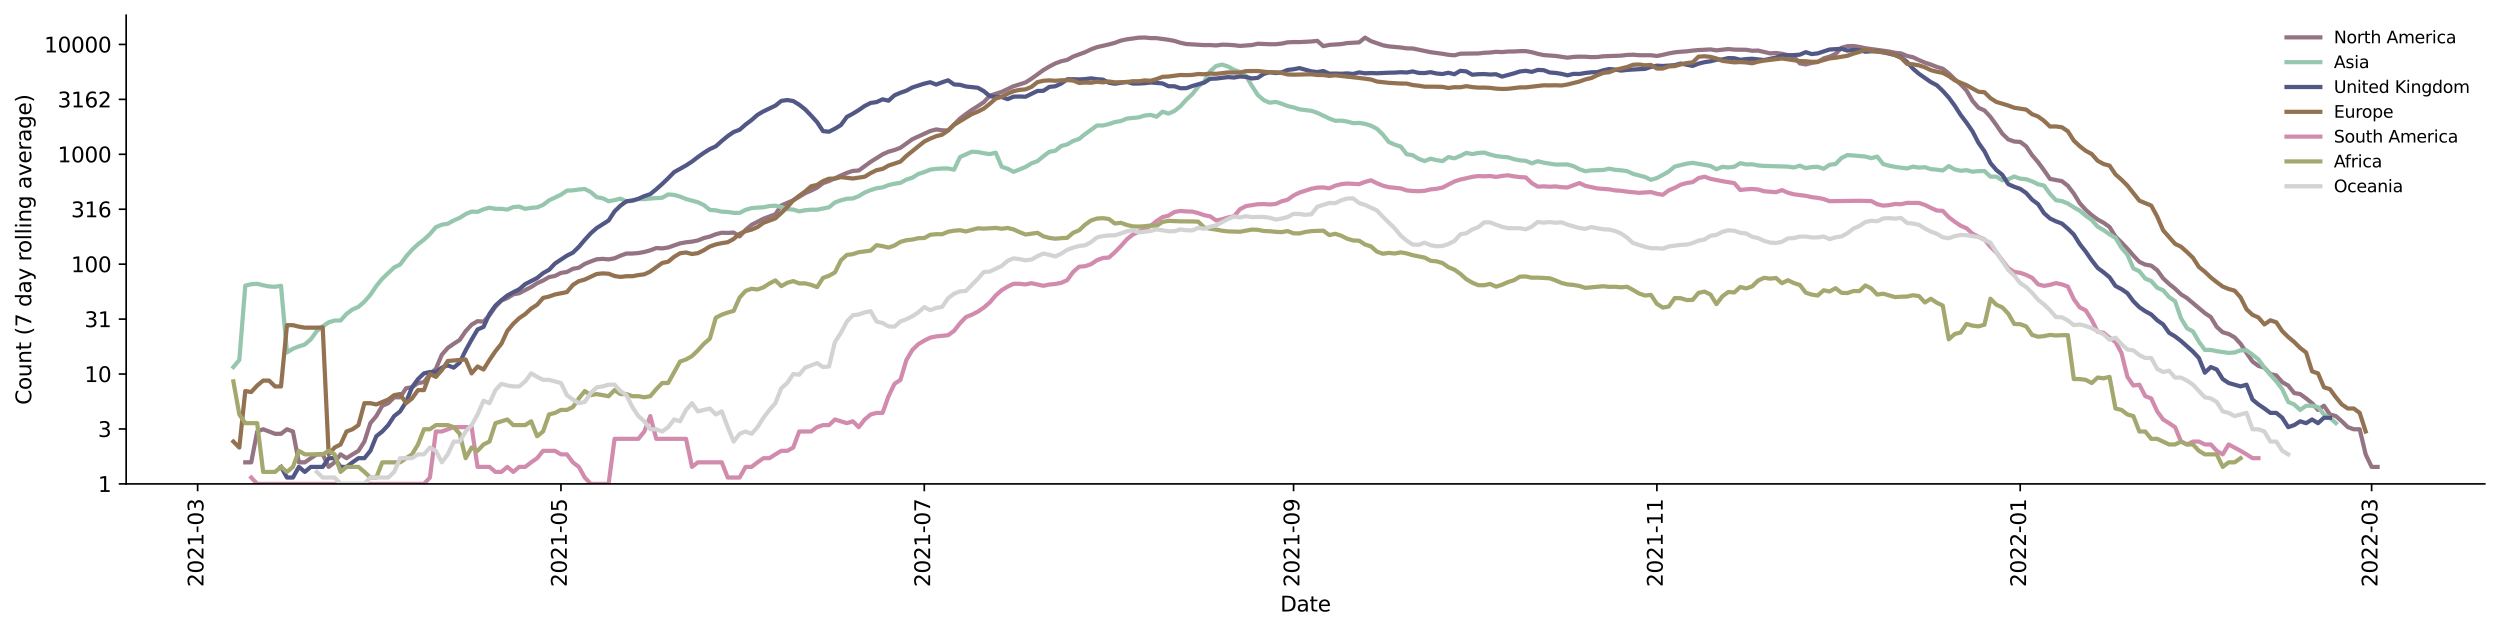 <?xml version="1.0" encoding="utf-8" standalone="no"?>
<!DOCTYPE svg PUBLIC "-//W3C//DTD SVG 1.1//EN"
  "http://www.w3.org/Graphics/SVG/1.1/DTD/svg11.dtd">
<svg xmlns:xlink="http://www.w3.org/1999/xlink" width="1182.891pt" height="298.621pt" viewBox="0 0 1182.891 298.621" xmlns="http://www.w3.org/2000/svg" version="1.1">
 <defs>
  <style type="text/css">*{stroke-linejoin: round; stroke-linecap: butt}</style>
 </defs>
 <g id="figure_1">
  <g id="patch_1">
   <path d="M 0 298.621 
L 1182.891 298.621 
L 1182.891 0 
L 0 0 
z
" style="fill: #ffffff"/>
  </g>
  <g id="axes_1">
   <g id="patch_2">
    <path d="M 59.691 228.96 
L 1175.691 228.96 
L 1175.691 7.2 
L 59.691 7.2 
z
" style="fill: #ffffff"/>
   </g>
   <g id="matplotlib.axis_1">
    <g id="xtick_1">
     <g id="line2d_1">
      <defs>
       <path id="me1fa4fd4c1" d="M 0 0 
L 0 3.5 
" style="stroke: #000000; stroke-width: 0.8"/>
      </defs>
      <g>
       <use xlink:href="#me1fa4fd4c1" x="93.509" y="228.96" style="stroke: #000000; stroke-width: 0.8"/>
      </g>
     </g>
     <g id="text_1">
      <!-- 2021-03 -->
      <g transform="translate(96.268 277.743)rotate(-90)scale(0.1 -0.1)">
       <defs>
        <path id="DejaVuSans-32" d="M 1228 531 
L 3431 531 
L 3431 0 
L 469 0 
L 469 531 
Q 828 903 1448 1529 
Q 2069 2156 2228 2338 
Q 2531 2678 2651 2914 
Q 2772 3150 2772 3378 
Q 2772 3750 2511 3984 
Q 2250 4219 1831 4219 
Q 1534 4219 1204 4116 
Q 875 4013 500 3803 
L 500 4441 
Q 881 4594 1212 4672 
Q 1544 4750 1819 4750 
Q 2544 4750 2975 4387 
Q 3406 4025 3406 3419 
Q 3406 3131 3298 2873 
Q 3191 2616 2906 2266 
Q 2828 2175 2409 1742 
Q 1991 1309 1228 531 
z
" transform="scale(0.016)"/>
        <path id="DejaVuSans-30" d="M 2034 4250 
Q 1547 4250 1301 3770 
Q 1056 3291 1056 2328 
Q 1056 1369 1301 889 
Q 1547 409 2034 409 
Q 2525 409 2770 889 
Q 3016 1369 3016 2328 
Q 3016 3291 2770 3770 
Q 2525 4250 2034 4250 
z
M 2034 4750 
Q 2819 4750 3233 4129 
Q 3647 3509 3647 2328 
Q 3647 1150 3233 529 
Q 2819 -91 2034 -91 
Q 1250 -91 836 529 
Q 422 1150 422 2328 
Q 422 3509 836 4129 
Q 1250 4750 2034 4750 
z
" transform="scale(0.016)"/>
        <path id="DejaVuSans-31" d="M 794 531 
L 1825 531 
L 1825 4091 
L 703 3866 
L 703 4441 
L 1819 4666 
L 2450 4666 
L 2450 531 
L 3481 531 
L 3481 0 
L 794 0 
L 794 531 
z
" transform="scale(0.016)"/>
        <path id="DejaVuSans-2d" d="M 313 2009 
L 1997 2009 
L 1997 1497 
L 313 1497 
L 313 2009 
z
" transform="scale(0.016)"/>
        <path id="DejaVuSans-33" d="M 2597 2516 
Q 3050 2419 3304 2112 
Q 3559 1806 3559 1356 
Q 3559 666 3084 287 
Q 2609 -91 1734 -91 
Q 1441 -91 1130 -33 
Q 819 25 488 141 
L 488 750 
Q 750 597 1062 519 
Q 1375 441 1716 441 
Q 2309 441 2620 675 
Q 2931 909 2931 1356 
Q 2931 1769 2642 2001 
Q 2353 2234 1838 2234 
L 1294 2234 
L 1294 2753 
L 1863 2753 
Q 2328 2753 2575 2939 
Q 2822 3125 2822 3475 
Q 2822 3834 2567 4026 
Q 2313 4219 1838 4219 
Q 1578 4219 1281 4162 
Q 984 4106 628 3988 
L 628 4550 
Q 988 4650 1302 4700 
Q 1616 4750 1894 4750 
Q 2613 4750 3031 4423 
Q 3450 4097 3450 3541 
Q 3450 3153 3228 2886 
Q 3006 2619 2597 2516 
z
" transform="scale(0.016)"/>
       </defs>
       <use xlink:href="#DejaVuSans-32"/>
       <use xlink:href="#DejaVuSans-30" x="63.623"/>
       <use xlink:href="#DejaVuSans-32" x="127.246"/>
       <use xlink:href="#DejaVuSans-31" x="190.869"/>
       <use xlink:href="#DejaVuSans-2d" x="254.492"/>
       <use xlink:href="#DejaVuSans-30" x="290.576"/>
       <use xlink:href="#DejaVuSans-33" x="354.199"/>
      </g>
     </g>
    </g>
    <g id="xtick_2">
     <g id="line2d_2">
      <g>
       <use xlink:href="#me1fa4fd4c1" x="265.418" y="228.96" style="stroke: #000000; stroke-width: 0.8"/>
      </g>
     </g>
     <g id="text_2">
      <!-- 2021-05 -->
      <g transform="translate(268.177 277.743)rotate(-90)scale(0.1 -0.1)">
       <defs>
        <path id="DejaVuSans-35" d="M 691 4666 
L 3169 4666 
L 3169 4134 
L 1269 4134 
L 1269 2991 
Q 1406 3038 1543 3061 
Q 1681 3084 1819 3084 
Q 2600 3084 3056 2656 
Q 3513 2228 3513 1497 
Q 3513 744 3044 326 
Q 2575 -91 1722 -91 
Q 1428 -91 1123 -41 
Q 819 9 494 109 
L 494 744 
Q 775 591 1075 516 
Q 1375 441 1709 441 
Q 2250 441 2565 725 
Q 2881 1009 2881 1497 
Q 2881 1984 2565 2268 
Q 2250 2553 1709 2553 
Q 1456 2553 1204 2497 
Q 953 2441 691 2322 
L 691 4666 
z
" transform="scale(0.016)"/>
       </defs>
       <use xlink:href="#DejaVuSans-32"/>
       <use xlink:href="#DejaVuSans-30" x="63.623"/>
       <use xlink:href="#DejaVuSans-32" x="127.246"/>
       <use xlink:href="#DejaVuSans-31" x="190.869"/>
       <use xlink:href="#DejaVuSans-2d" x="254.492"/>
       <use xlink:href="#DejaVuSans-30" x="290.576"/>
       <use xlink:href="#DejaVuSans-35" x="354.199"/>
      </g>
     </g>
    </g>
    <g id="xtick_3">
     <g id="line2d_3">
      <g>
       <use xlink:href="#me1fa4fd4c1" x="437.327" y="228.96" style="stroke: #000000; stroke-width: 0.8"/>
      </g>
     </g>
     <g id="text_3">
      <!-- 2021-07 -->
      <g transform="translate(440.086 277.743)rotate(-90)scale(0.1 -0.1)">
       <defs>
        <path id="DejaVuSans-37" d="M 525 4666 
L 3525 4666 
L 3525 4397 
L 1831 0 
L 1172 0 
L 2766 4134 
L 525 4134 
L 525 4666 
z
" transform="scale(0.016)"/>
       </defs>
       <use xlink:href="#DejaVuSans-32"/>
       <use xlink:href="#DejaVuSans-30" x="63.623"/>
       <use xlink:href="#DejaVuSans-32" x="127.246"/>
       <use xlink:href="#DejaVuSans-31" x="190.869"/>
       <use xlink:href="#DejaVuSans-2d" x="254.492"/>
       <use xlink:href="#DejaVuSans-30" x="290.576"/>
       <use xlink:href="#DejaVuSans-37" x="354.199"/>
      </g>
     </g>
    </g>
    <g id="xtick_4">
     <g id="line2d_4">
      <g>
       <use xlink:href="#me1fa4fd4c1" x="612.054" y="228.96" style="stroke: #000000; stroke-width: 0.8"/>
      </g>
     </g>
     <g id="text_4">
      <!-- 2021-09 -->
      <g transform="translate(614.814 277.743)rotate(-90)scale(0.1 -0.1)">
       <defs>
        <path id="DejaVuSans-39" d="M 703 97 
L 703 672 
Q 941 559 1184 500 
Q 1428 441 1663 441 
Q 2288 441 2617 861 
Q 2947 1281 2994 2138 
Q 2813 1869 2534 1725 
Q 2256 1581 1919 1581 
Q 1219 1581 811 2004 
Q 403 2428 403 3163 
Q 403 3881 828 4315 
Q 1253 4750 1959 4750 
Q 2769 4750 3195 4129 
Q 3622 3509 3622 2328 
Q 3622 1225 3098 567 
Q 2575 -91 1691 -91 
Q 1453 -91 1209 -44 
Q 966 3 703 97 
z
M 1959 2075 
Q 2384 2075 2632 2365 
Q 2881 2656 2881 3163 
Q 2881 3666 2632 3958 
Q 2384 4250 1959 4250 
Q 1534 4250 1286 3958 
Q 1038 3666 1038 3163 
Q 1038 2656 1286 2365 
Q 1534 2075 1959 2075 
z
" transform="scale(0.016)"/>
       </defs>
       <use xlink:href="#DejaVuSans-32"/>
       <use xlink:href="#DejaVuSans-30" x="63.623"/>
       <use xlink:href="#DejaVuSans-32" x="127.246"/>
       <use xlink:href="#DejaVuSans-31" x="190.869"/>
       <use xlink:href="#DejaVuSans-2d" x="254.492"/>
       <use xlink:href="#DejaVuSans-30" x="290.576"/>
       <use xlink:href="#DejaVuSans-39" x="354.199"/>
      </g>
     </g>
    </g>
    <g id="xtick_5">
     <g id="line2d_5">
      <g>
       <use xlink:href="#me1fa4fd4c1" x="783.963" y="228.96" style="stroke: #000000; stroke-width: 0.8"/>
      </g>
     </g>
     <g id="text_5">
      <!-- 2021-11 -->
      <g transform="translate(786.723 277.743)rotate(-90)scale(0.1 -0.1)">
       <use xlink:href="#DejaVuSans-32"/>
       <use xlink:href="#DejaVuSans-30" x="63.623"/>
       <use xlink:href="#DejaVuSans-32" x="127.246"/>
       <use xlink:href="#DejaVuSans-31" x="190.869"/>
       <use xlink:href="#DejaVuSans-2d" x="254.492"/>
       <use xlink:href="#DejaVuSans-31" x="290.576"/>
       <use xlink:href="#DejaVuSans-31" x="354.199"/>
      </g>
     </g>
    </g>
    <g id="xtick_6">
     <g id="line2d_6">
      <g>
       <use xlink:href="#me1fa4fd4c1" x="955.872" y="228.96" style="stroke: #000000; stroke-width: 0.8"/>
      </g>
     </g>
     <g id="text_6">
      <!-- 2022-01 -->
      <g transform="translate(958.632 277.743)rotate(-90)scale(0.1 -0.1)">
       <use xlink:href="#DejaVuSans-32"/>
       <use xlink:href="#DejaVuSans-30" x="63.623"/>
       <use xlink:href="#DejaVuSans-32" x="127.246"/>
       <use xlink:href="#DejaVuSans-32" x="190.869"/>
       <use xlink:href="#DejaVuSans-2d" x="254.492"/>
       <use xlink:href="#DejaVuSans-30" x="290.576"/>
       <use xlink:href="#DejaVuSans-31" x="354.199"/>
      </g>
     </g>
    </g>
    <g id="xtick_7">
     <g id="line2d_7">
      <g>
       <use xlink:href="#me1fa4fd4c1" x="1122.145" y="228.96" style="stroke: #000000; stroke-width: 0.8"/>
      </g>
     </g>
     <g id="text_7">
      <!-- 2022-03 -->
      <g transform="translate(1124.905 277.743)rotate(-90)scale(0.1 -0.1)">
       <use xlink:href="#DejaVuSans-32"/>
       <use xlink:href="#DejaVuSans-30" x="63.623"/>
       <use xlink:href="#DejaVuSans-32" x="127.246"/>
       <use xlink:href="#DejaVuSans-32" x="190.869"/>
       <use xlink:href="#DejaVuSans-2d" x="254.492"/>
       <use xlink:href="#DejaVuSans-30" x="290.576"/>
       <use xlink:href="#DejaVuSans-33" x="354.199"/>
      </g>
     </g>
    </g>
    <g id="text_8">
     <!-- Date -->
     <g transform="translate(605.74 289.341)scale(0.1 -0.1)">
      <defs>
       <path id="DejaVuSans-44" d="M 1259 4147 
L 1259 519 
L 2022 519 
Q 2988 519 3436 956 
Q 3884 1394 3884 2338 
Q 3884 3275 3436 3711 
Q 2988 4147 2022 4147 
L 1259 4147 
z
M 628 4666 
L 1925 4666 
Q 3281 4666 3915 4102 
Q 4550 3538 4550 2338 
Q 4550 1131 3912 565 
Q 3275 0 1925 0 
L 628 0 
L 628 4666 
z
" transform="scale(0.016)"/>
       <path id="DejaVuSans-61" d="M 2194 1759 
Q 1497 1759 1228 1600 
Q 959 1441 959 1056 
Q 959 750 1161 570 
Q 1363 391 1709 391 
Q 2188 391 2477 730 
Q 2766 1069 2766 1631 
L 2766 1759 
L 2194 1759 
z
M 3341 1997 
L 3341 0 
L 2766 0 
L 2766 531 
Q 2569 213 2275 61 
Q 1981 -91 1556 -91 
Q 1019 -91 701 211 
Q 384 513 384 1019 
Q 384 1609 779 1909 
Q 1175 2209 1959 2209 
L 2766 2209 
L 2766 2266 
Q 2766 2663 2505 2880 
Q 2244 3097 1772 3097 
Q 1472 3097 1187 3025 
Q 903 2953 641 2809 
L 641 3341 
Q 956 3463 1253 3523 
Q 1550 3584 1831 3584 
Q 2591 3584 2966 3190 
Q 3341 2797 3341 1997 
z
" transform="scale(0.016)"/>
       <path id="DejaVuSans-74" d="M 1172 4494 
L 1172 3500 
L 2356 3500 
L 2356 3053 
L 1172 3053 
L 1172 1153 
Q 1172 725 1289 603 
Q 1406 481 1766 481 
L 2356 481 
L 2356 0 
L 1766 0 
Q 1100 0 847 248 
Q 594 497 594 1153 
L 594 3053 
L 172 3053 
L 172 3500 
L 594 3500 
L 594 4494 
L 1172 4494 
z
" transform="scale(0.016)"/>
       <path id="DejaVuSans-65" d="M 3597 1894 
L 3597 1613 
L 953 1613 
Q 991 1019 1311 708 
Q 1631 397 2203 397 
Q 2534 397 2845 478 
Q 3156 559 3463 722 
L 3463 178 
Q 3153 47 2828 -22 
Q 2503 -91 2169 -91 
Q 1331 -91 842 396 
Q 353 884 353 1716 
Q 353 2575 817 3079 
Q 1281 3584 2069 3584 
Q 2775 3584 3186 3129 
Q 3597 2675 3597 1894 
z
M 3022 2063 
Q 3016 2534 2758 2815 
Q 2500 3097 2075 3097 
Q 1594 3097 1305 2825 
Q 1016 2553 972 2059 
L 3022 2063 
z
" transform="scale(0.016)"/>
      </defs>
      <use xlink:href="#DejaVuSans-44"/>
      <use xlink:href="#DejaVuSans-61" x="77.002"/>
      <use xlink:href="#DejaVuSans-74" x="138.281"/>
      <use xlink:href="#DejaVuSans-65" x="177.49"/>
     </g>
    </g>
   </g>
   <g id="matplotlib.axis_2">
    <g id="ytick_1">
     <g id="line2d_8">
      <defs>
       <path id="m60ecaede80" d="M 0 0 
L -3.5 0 
" style="stroke: #000000; stroke-width: 0.8"/>
      </defs>
      <g>
       <use xlink:href="#m60ecaede80" x="59.691" y="228.96" style="stroke: #000000; stroke-width: 0.8"/>
      </g>
     </g>
     <g id="text_9">
      <!-- 1 -->
      <g transform="translate(46.328 232.759)scale(0.1 -0.1)">
       <use xlink:href="#DejaVuSans-31"/>
      </g>
     </g>
    </g>
    <g id="ytick_2">
     <g id="line2d_9">
      <g>
       <use xlink:href="#m60ecaede80" x="59.691" y="202.969" style="stroke: #000000; stroke-width: 0.8"/>
      </g>
     </g>
     <g id="text_10">
      <!-- 3 -->
      <g transform="translate(46.328 206.768)scale(0.1 -0.1)">
       <use xlink:href="#DejaVuSans-33"/>
      </g>
     </g>
    </g>
    <g id="ytick_3">
     <g id="line2d_10">
      <g>
       <use xlink:href="#m60ecaede80" x="59.691" y="176.978" style="stroke: #000000; stroke-width: 0.8"/>
      </g>
     </g>
     <g id="text_11">
      <!-- 10 -->
      <g transform="translate(39.966 180.778)scale(0.1 -0.1)">
       <use xlink:href="#DejaVuSans-31"/>
       <use xlink:href="#DejaVuSans-30" x="63.623"/>
      </g>
     </g>
    </g>
    <g id="ytick_4">
     <g id="line2d_11">
      <g>
       <use xlink:href="#m60ecaede80" x="59.691" y="150.988" style="stroke: #000000; stroke-width: 0.8"/>
      </g>
     </g>
     <g id="text_12">
      <!-- 31 -->
      <g transform="translate(39.966 154.787)scale(0.1 -0.1)">
       <use xlink:href="#DejaVuSans-33"/>
       <use xlink:href="#DejaVuSans-31" x="63.623"/>
      </g>
     </g>
    </g>
    <g id="ytick_5">
     <g id="line2d_12">
      <g>
       <use xlink:href="#m60ecaede80" x="59.691" y="124.997" style="stroke: #000000; stroke-width: 0.8"/>
      </g>
     </g>
     <g id="text_13">
      <!-- 100 -->
      <g transform="translate(33.603 128.796)scale(0.1 -0.1)">
       <use xlink:href="#DejaVuSans-31"/>
       <use xlink:href="#DejaVuSans-30" x="63.623"/>
       <use xlink:href="#DejaVuSans-30" x="127.246"/>
      </g>
     </g>
    </g>
    <g id="ytick_6">
     <g id="line2d_13">
      <g>
       <use xlink:href="#m60ecaede80" x="59.691" y="99.006" style="stroke: #000000; stroke-width: 0.8"/>
      </g>
     </g>
     <g id="text_14">
      <!-- 316 -->
      <g transform="translate(33.603 102.805)scale(0.1 -0.1)">
       <defs>
        <path id="DejaVuSans-36" d="M 2113 2584 
Q 1688 2584 1439 2293 
Q 1191 2003 1191 1497 
Q 1191 994 1439 701 
Q 1688 409 2113 409 
Q 2538 409 2786 701 
Q 3034 994 3034 1497 
Q 3034 2003 2786 2293 
Q 2538 2584 2113 2584 
z
M 3366 4563 
L 3366 3988 
Q 3128 4100 2886 4159 
Q 2644 4219 2406 4219 
Q 1781 4219 1451 3797 
Q 1122 3375 1075 2522 
Q 1259 2794 1537 2939 
Q 1816 3084 2150 3084 
Q 2853 3084 3261 2657 
Q 3669 2231 3669 1497 
Q 3669 778 3244 343 
Q 2819 -91 2113 -91 
Q 1303 -91 875 529 
Q 447 1150 447 2328 
Q 447 3434 972 4092 
Q 1497 4750 2381 4750 
Q 2619 4750 2861 4703 
Q 3103 4656 3366 4563 
z
" transform="scale(0.016)"/>
       </defs>
       <use xlink:href="#DejaVuSans-33"/>
       <use xlink:href="#DejaVuSans-31" x="63.623"/>
       <use xlink:href="#DejaVuSans-36" x="127.246"/>
      </g>
     </g>
    </g>
    <g id="ytick_7">
     <g id="line2d_14">
      <g>
       <use xlink:href="#m60ecaede80" x="59.691" y="73.015" style="stroke: #000000; stroke-width: 0.8"/>
      </g>
     </g>
     <g id="text_15">
      <!-- 1000 -->
      <g transform="translate(27.241 76.814)scale(0.1 -0.1)">
       <use xlink:href="#DejaVuSans-31"/>
       <use xlink:href="#DejaVuSans-30" x="63.623"/>
       <use xlink:href="#DejaVuSans-30" x="127.246"/>
       <use xlink:href="#DejaVuSans-30" x="190.869"/>
      </g>
     </g>
    </g>
    <g id="ytick_8">
     <g id="line2d_15">
      <g>
       <use xlink:href="#m60ecaede80" x="59.691" y="47.024" style="stroke: #000000; stroke-width: 0.8"/>
      </g>
     </g>
     <g id="text_16">
      <!-- 3162 -->
      <g transform="translate(27.241 50.824)scale(0.1 -0.1)">
       <use xlink:href="#DejaVuSans-33"/>
       <use xlink:href="#DejaVuSans-31" x="63.623"/>
       <use xlink:href="#DejaVuSans-36" x="127.246"/>
       <use xlink:href="#DejaVuSans-32" x="190.869"/>
      </g>
     </g>
    </g>
    <g id="ytick_9">
     <g id="line2d_16">
      <g>
       <use xlink:href="#m60ecaede80" x="59.691" y="21.033" style="stroke: #000000; stroke-width: 0.8"/>
      </g>
     </g>
     <g id="text_17">
      <!-- 10000 -->
      <g transform="translate(20.878 24.833)scale(0.1 -0.1)">
       <use xlink:href="#DejaVuSans-31"/>
       <use xlink:href="#DejaVuSans-30" x="63.623"/>
       <use xlink:href="#DejaVuSans-30" x="127.246"/>
       <use xlink:href="#DejaVuSans-30" x="190.869"/>
       <use xlink:href="#DejaVuSans-30" x="254.492"/>
      </g>
     </g>
    </g>
    <g id="text_18">
     <!-- Count (7 day rolling average) -->
     <g transform="translate(14.798 191.548)rotate(-90)scale(0.1 -0.1)">
      <defs>
       <path id="DejaVuSans-43" d="M 4122 4306 
L 4122 3641 
Q 3803 3938 3442 4084 
Q 3081 4231 2675 4231 
Q 1875 4231 1450 3742 
Q 1025 3253 1025 2328 
Q 1025 1406 1450 917 
Q 1875 428 2675 428 
Q 3081 428 3442 575 
Q 3803 722 4122 1019 
L 4122 359 
Q 3791 134 3420 21 
Q 3050 -91 2638 -91 
Q 1578 -91 968 557 
Q 359 1206 359 2328 
Q 359 3453 968 4101 
Q 1578 4750 2638 4750 
Q 3056 4750 3426 4639 
Q 3797 4528 4122 4306 
z
" transform="scale(0.016)"/>
       <path id="DejaVuSans-6f" d="M 1959 3097 
Q 1497 3097 1228 2736 
Q 959 2375 959 1747 
Q 959 1119 1226 758 
Q 1494 397 1959 397 
Q 2419 397 2687 759 
Q 2956 1122 2956 1747 
Q 2956 2369 2687 2733 
Q 2419 3097 1959 3097 
z
M 1959 3584 
Q 2709 3584 3137 3096 
Q 3566 2609 3566 1747 
Q 3566 888 3137 398 
Q 2709 -91 1959 -91 
Q 1206 -91 779 398 
Q 353 888 353 1747 
Q 353 2609 779 3096 
Q 1206 3584 1959 3584 
z
" transform="scale(0.016)"/>
       <path id="DejaVuSans-75" d="M 544 1381 
L 544 3500 
L 1119 3500 
L 1119 1403 
Q 1119 906 1312 657 
Q 1506 409 1894 409 
Q 2359 409 2629 706 
Q 2900 1003 2900 1516 
L 2900 3500 
L 3475 3500 
L 3475 0 
L 2900 0 
L 2900 538 
Q 2691 219 2414 64 
Q 2138 -91 1772 -91 
Q 1169 -91 856 284 
Q 544 659 544 1381 
z
M 1991 3584 
L 1991 3584 
z
" transform="scale(0.016)"/>
       <path id="DejaVuSans-6e" d="M 3513 2113 
L 3513 0 
L 2938 0 
L 2938 2094 
Q 2938 2591 2744 2837 
Q 2550 3084 2163 3084 
Q 1697 3084 1428 2787 
Q 1159 2491 1159 1978 
L 1159 0 
L 581 0 
L 581 3500 
L 1159 3500 
L 1159 2956 
Q 1366 3272 1645 3428 
Q 1925 3584 2291 3584 
Q 2894 3584 3203 3211 
Q 3513 2838 3513 2113 
z
" transform="scale(0.016)"/>
       <path id="DejaVuSans-20" transform="scale(0.016)"/>
       <path id="DejaVuSans-28" d="M 1984 4856 
Q 1566 4138 1362 3434 
Q 1159 2731 1159 2009 
Q 1159 1288 1364 580 
Q 1569 -128 1984 -844 
L 1484 -844 
Q 1016 -109 783 600 
Q 550 1309 550 2009 
Q 550 2706 781 3412 
Q 1013 4119 1484 4856 
L 1984 4856 
z
" transform="scale(0.016)"/>
       <path id="DejaVuSans-64" d="M 2906 2969 
L 2906 4863 
L 3481 4863 
L 3481 0 
L 2906 0 
L 2906 525 
Q 2725 213 2448 61 
Q 2172 -91 1784 -91 
Q 1150 -91 751 415 
Q 353 922 353 1747 
Q 353 2572 751 3078 
Q 1150 3584 1784 3584 
Q 2172 3584 2448 3432 
Q 2725 3281 2906 2969 
z
M 947 1747 
Q 947 1113 1208 752 
Q 1469 391 1925 391 
Q 2381 391 2643 752 
Q 2906 1113 2906 1747 
Q 2906 2381 2643 2742 
Q 2381 3103 1925 3103 
Q 1469 3103 1208 2742 
Q 947 2381 947 1747 
z
" transform="scale(0.016)"/>
       <path id="DejaVuSans-79" d="M 2059 -325 
Q 1816 -950 1584 -1140 
Q 1353 -1331 966 -1331 
L 506 -1331 
L 506 -850 
L 844 -850 
Q 1081 -850 1212 -737 
Q 1344 -625 1503 -206 
L 1606 56 
L 191 3500 
L 800 3500 
L 1894 763 
L 2988 3500 
L 3597 3500 
L 2059 -325 
z
" transform="scale(0.016)"/>
       <path id="DejaVuSans-72" d="M 2631 2963 
Q 2534 3019 2420 3045 
Q 2306 3072 2169 3072 
Q 1681 3072 1420 2755 
Q 1159 2438 1159 1844 
L 1159 0 
L 581 0 
L 581 3500 
L 1159 3500 
L 1159 2956 
Q 1341 3275 1631 3429 
Q 1922 3584 2338 3584 
Q 2397 3584 2469 3576 
Q 2541 3569 2628 3553 
L 2631 2963 
z
" transform="scale(0.016)"/>
       <path id="DejaVuSans-6c" d="M 603 4863 
L 1178 4863 
L 1178 0 
L 603 0 
L 603 4863 
z
" transform="scale(0.016)"/>
       <path id="DejaVuSans-69" d="M 603 3500 
L 1178 3500 
L 1178 0 
L 603 0 
L 603 3500 
z
M 603 4863 
L 1178 4863 
L 1178 4134 
L 603 4134 
L 603 4863 
z
" transform="scale(0.016)"/>
       <path id="DejaVuSans-67" d="M 2906 1791 
Q 2906 2416 2648 2759 
Q 2391 3103 1925 3103 
Q 1463 3103 1205 2759 
Q 947 2416 947 1791 
Q 947 1169 1205 825 
Q 1463 481 1925 481 
Q 2391 481 2648 825 
Q 2906 1169 2906 1791 
z
M 3481 434 
Q 3481 -459 3084 -895 
Q 2688 -1331 1869 -1331 
Q 1566 -1331 1297 -1286 
Q 1028 -1241 775 -1147 
L 775 -588 
Q 1028 -725 1275 -790 
Q 1522 -856 1778 -856 
Q 2344 -856 2625 -561 
Q 2906 -266 2906 331 
L 2906 616 
Q 2728 306 2450 153 
Q 2172 0 1784 0 
Q 1141 0 747 490 
Q 353 981 353 1791 
Q 353 2603 747 3093 
Q 1141 3584 1784 3584 
Q 2172 3584 2450 3431 
Q 2728 3278 2906 2969 
L 2906 3500 
L 3481 3500 
L 3481 434 
z
" transform="scale(0.016)"/>
       <path id="DejaVuSans-76" d="M 191 3500 
L 800 3500 
L 1894 563 
L 2988 3500 
L 3597 3500 
L 2284 0 
L 1503 0 
L 191 3500 
z
" transform="scale(0.016)"/>
       <path id="DejaVuSans-29" d="M 513 4856 
L 1013 4856 
Q 1481 4119 1714 3412 
Q 1947 2706 1947 2009 
Q 1947 1309 1714 600 
Q 1481 -109 1013 -844 
L 513 -844 
Q 928 -128 1133 580 
Q 1338 1288 1338 2009 
Q 1338 2731 1133 3434 
Q 928 4138 513 4856 
z
" transform="scale(0.016)"/>
      </defs>
      <use xlink:href="#DejaVuSans-43"/>
      <use xlink:href="#DejaVuSans-6f" x="69.824"/>
      <use xlink:href="#DejaVuSans-75" x="131.006"/>
      <use xlink:href="#DejaVuSans-6e" x="194.385"/>
      <use xlink:href="#DejaVuSans-74" x="257.764"/>
      <use xlink:href="#DejaVuSans-20" x="296.973"/>
      <use xlink:href="#DejaVuSans-28" x="328.76"/>
      <use xlink:href="#DejaVuSans-37" x="367.773"/>
      <use xlink:href="#DejaVuSans-20" x="431.396"/>
      <use xlink:href="#DejaVuSans-64" x="463.184"/>
      <use xlink:href="#DejaVuSans-61" x="526.66"/>
      <use xlink:href="#DejaVuSans-79" x="587.939"/>
      <use xlink:href="#DejaVuSans-20" x="647.119"/>
      <use xlink:href="#DejaVuSans-72" x="678.906"/>
      <use xlink:href="#DejaVuSans-6f" x="717.77"/>
      <use xlink:href="#DejaVuSans-6c" x="778.951"/>
      <use xlink:href="#DejaVuSans-6c" x="806.734"/>
      <use xlink:href="#DejaVuSans-69" x="834.518"/>
      <use xlink:href="#DejaVuSans-6e" x="862.301"/>
      <use xlink:href="#DejaVuSans-67" x="925.68"/>
      <use xlink:href="#DejaVuSans-20" x="989.156"/>
      <use xlink:href="#DejaVuSans-61" x="1020.943"/>
      <use xlink:href="#DejaVuSans-76" x="1082.223"/>
      <use xlink:href="#DejaVuSans-65" x="1141.402"/>
      <use xlink:href="#DejaVuSans-72" x="1202.926"/>
      <use xlink:href="#DejaVuSans-61" x="1244.039"/>
      <use xlink:href="#DejaVuSans-67" x="1305.318"/>
      <use xlink:href="#DejaVuSans-65" x="1368.795"/>
      <use xlink:href="#DejaVuSans-29" x="1430.318"/>
     </g>
    </g>
   </g>
   <g id="line2d_17">
    <path d="M 116.054 218.756 
L 118.872 218.756 
L 121.691 204.158 
L 124.509 203.108 
L 130.145 205.26 
L 132.963 205.26 
L 135.782 203.108 
L 138.6 204.158 
L 141.418 218.756 
L 144.236 218.756 
L 147.054 216.792 
L 149.872 214.985 
L 152.691 214.985 
L 155.509 220.908 
L 158.327 218.756 
L 161.145 214.985 
L 163.963 216.792 
L 166.782 214.985 
L 169.6 213.312 
L 172.418 208.929 
L 175.236 200.222 
L 178.054 196.872 
L 180.872 191.99 
L 183.691 190.77 
L 186.509 187.979 
L 189.327 187.979 
L 192.145 183.689 
L 194.963 183.259 
L 197.782 181.224 
L 200.6 180.838 
L 203.418 176.978 
L 206.236 174.535 
L 209.054 167.825 
L 211.872 164.623 
L 214.691 162.659 
L 217.509 160.852 
L 220.327 156.683 
L 223.145 153.619 
L 225.963 151.963 
L 228.782 152.177 
L 231.6 149.162 
L 234.418 145.125 
L 237.236 142.179 
L 240.054 141.035 
L 242.872 139.269 
L 245.691 138.729 
L 251.327 135.789 
L 254.145 133.99 
L 256.963 132.729 
L 259.782 131.108 
L 262.6 130.565 
L 265.418 129.126 
L 268.236 128.704 
L 271.054 127.197 
L 273.872 126.67 
L 276.691 124.868 
L 279.509 123.712 
L 282.327 122.699 
L 285.145 122.467 
L 287.963 122.728 
L 290.782 122.209 
L 293.6 120.962 
L 296.418 119.959 
L 299.236 119.959 
L 302.054 119.728 
L 304.872 119.223 
L 307.691 118.438 
L 310.509 117.355 
L 313.327 117.539 
L 316.145 117.103 
L 321.782 115.145 
L 324.6 114.65 
L 327.418 114.326 
L 330.236 113.75 
L 333.054 112.623 
L 335.872 111.943 
L 338.691 110.832 
L 341.509 110.12 
L 344.327 110.22 
L 347.145 110.036 
L 349.963 111.853 
L 352.782 108.76 
L 355.6 106.405 
L 361.236 103.5 
L 366.872 101.387 
L 369.691 97.19 
L 375.327 94.782 
L 380.963 91.396 
L 383.782 90.191 
L 386.6 88.786 
L 389.418 86.641 
L 392.236 85.66 
L 397.872 83.04 
L 400.691 81.798 
L 403.509 80.874 
L 406.327 80.683 
L 411.963 76.559 
L 417.6 73.041 
L 420.418 71.755 
L 423.236 70.981 
L 426.054 69.916 
L 431.691 65.875 
L 440.145 62.005 
L 442.963 61.238 
L 445.782 61.653 
L 448.6 61.747 
L 454.236 56.097 
L 457.054 53.958 
L 459.872 51.962 
L 462.691 50.231 
L 465.509 48.326 
L 468.327 45.286 
L 473.963 43.461 
L 479.6 40.785 
L 485.236 39.024 
L 488.054 37.227 
L 493.691 33.144 
L 496.509 31.49 
L 499.327 30.005 
L 502.145 28.972 
L 504.963 28.338 
L 507.782 26.764 
L 513.418 24.695 
L 516.236 23.351 
L 519.054 22.31 
L 524.691 21.022 
L 527.509 20.276 
L 530.327 19.211 
L 533.145 18.614 
L 538.782 17.829 
L 541.6 17.76 
L 544.418 18.015 
L 547.236 18.057 
L 552.872 18.821 
L 555.691 19.351 
L 558.509 20.24 
L 561.327 20.833 
L 566.963 21.176 
L 569.782 21.332 
L 572.6 21.306 
L 575.418 21.503 
L 578.236 21.139 
L 581.054 21.201 
L 583.872 21.382 
L 586.691 21.718 
L 592.327 21.323 
L 595.145 20.69 
L 600.782 20.926 
L 603.6 20.934 
L 606.418 20.624 
L 609.236 20.029 
L 612.054 19.898 
L 614.872 19.919 
L 620.509 19.626 
L 623.327 19.342 
L 626.145 21.843 
L 628.963 21.241 
L 634.6 20.863 
L 637.418 20.384 
L 643.054 20.062 
L 645.872 17.802 
L 648.691 19.475 
L 654.327 21.421 
L 657.145 21.95 
L 662.782 22.471 
L 665.6 22.882 
L 668.418 22.934 
L 676.872 24.688 
L 682.509 25.445 
L 685.327 25.928 
L 688.145 26.179 
L 690.963 25.406 
L 699.418 25.287 
L 702.236 24.982 
L 705.054 24.846 
L 707.872 24.518 
L 710.691 24.653 
L 713.509 24.387 
L 716.327 24.361 
L 719.145 24.194 
L 721.963 24.19 
L 724.782 24.698 
L 727.6 25.463 
L 730.418 26.073 
L 736.054 26.463 
L 741.691 27.297 
L 744.509 26.916 
L 747.327 26.811 
L 750.145 26.841 
L 752.963 27.033 
L 755.782 26.976 
L 758.6 26.629 
L 767.054 26.322 
L 769.872 25.991 
L 772.691 25.887 
L 775.509 26.13 
L 781.145 26.13 
L 783.963 26.49 
L 786.782 25.944 
L 789.6 25.271 
L 792.418 24.767 
L 795.236 24.476 
L 798.054 24.299 
L 800.872 23.934 
L 803.691 23.684 
L 809.327 23.383 
L 812.145 23.833 
L 817.782 23.196 
L 820.6 23.49 
L 826.236 23.55 
L 829.054 24.026 
L 831.872 23.925 
L 837.509 25.248 
L 840.327 25.069 
L 843.145 25.439 
L 848.782 26.765 
L 851.6 30.008 
L 854.418 30.489 
L 857.236 29.752 
L 860.054 29.337 
L 862.872 27.643 
L 865.691 26.788 
L 868.509 25.562 
L 871.327 22.595 
L 874.145 21.86 
L 876.963 21.769 
L 879.782 22.207 
L 882.6 22.817 
L 893.872 24.393 
L 896.691 24.974 
L 899.509 25.273 
L 902.327 26.46 
L 905.145 27.088 
L 907.963 28.424 
L 910.782 29.623 
L 913.6 30.558 
L 916.418 31.646 
L 919.236 32.518 
L 922.054 34.719 
L 924.872 37.446 
L 927.691 39.931 
L 930.509 42.868 
L 933.327 47.75 
L 936.145 51.002 
L 938.963 52.256 
L 941.782 55.298 
L 944.6 59.172 
L 947.418 63.284 
L 950.236 65.974 
L 953.054 66.964 
L 955.872 67.149 
L 958.691 69.254 
L 961.509 73.438 
L 964.327 76.73 
L 967.145 80.561 
L 969.963 84.644 
L 975.6 85.711 
L 978.418 87.896 
L 981.236 91.586 
L 984.054 96.142 
L 986.872 99.279 
L 989.691 101.753 
L 992.509 103.851 
L 995.327 105.381 
L 998.145 107.418 
L 1000.963 111.98 
L 1003.782 114.711 
L 1006.6 117.679 
L 1009.418 120.908 
L 1012.236 123.895 
L 1015.054 125.191 
L 1017.872 125.684 
L 1020.691 127.846 
L 1023.509 131.707 
L 1026.327 134.328 
L 1029.145 136.583 
L 1031.963 139.269 
L 1034.782 141.035 
L 1043.236 148.151 
L 1046.054 150.025 
L 1048.872 154.675 
L 1051.691 157.214 
L 1054.509 158.035 
L 1057.327 159.623 
L 1060.145 162.659 
L 1062.963 166.981 
L 1065.782 171.055 
L 1068.6 173.133 
L 1071.418 173.964 
L 1074.236 176.978 
L 1077.054 177.633 
L 1079.872 180.838 
L 1082.691 182.423 
L 1085.509 185.971 
L 1088.327 186.457 
L 1091.145 188.51 
L 1093.963 190.77 
L 1096.782 193.955 
L 1099.6 191.99 
L 1102.418 196.106 
L 1105.236 196.872 
L 1108.054 199.337 
L 1110.872 202.105 
L 1113.691 203.108 
L 1116.509 203.108 
L 1119.327 214.985 
L 1122.145 220.908 
L 1124.963 220.908 
L 1124.963 220.908 
" clip-path="url(#pdfeca00802)" style="fill: none; stroke: #947383; stroke-width: 2; stroke-linecap: square"/>
   </g>
   <g id="line2d_18">
    <path d="M 110.418 173.683 
L 113.236 170.323 
L 116.054 135.173 
L 118.872 134.475 
L 121.691 134.28 
L 124.509 134.971 
L 127.327 135.53 
L 130.145 135.685 
L 132.963 135.224 
L 135.782 166.775 
L 138.6 164.999 
L 141.418 163.889 
L 144.236 163.003 
L 147.054 160.538 
L 149.872 156.683 
L 152.691 154.436 
L 155.509 152.502 
L 158.327 151.646 
L 161.145 151.646 
L 163.963 148.513 
L 166.782 146.42 
L 169.6 145.204 
L 172.418 142.738 
L 175.236 139.513 
L 178.054 135.325 
L 180.872 131.882 
L 186.509 126.531 
L 189.327 125.159 
L 192.145 121.342 
L 194.963 118.174 
L 197.782 115.544 
L 200.6 113.4 
L 203.418 110.746 
L 206.236 107.477 
L 209.054 106.32 
L 211.872 105.873 
L 214.691 104.298 
L 217.509 103.069 
L 220.327 101.308 
L 223.145 100.109 
L 225.963 100.238 
L 228.782 99.032 
L 231.6 98.279 
L 234.418 98.809 
L 237.236 98.829 
L 240.054 99.155 
L 242.872 97.965 
L 245.691 97.772 
L 248.509 98.819 
L 251.327 98.329 
L 254.145 98.122 
L 256.963 96.956 
L 259.782 94.799 
L 265.418 92.128 
L 268.236 90.198 
L 271.054 90.067 
L 273.872 89.652 
L 276.691 89.397 
L 279.509 90.87 
L 282.327 93.293 
L 285.145 93.806 
L 287.963 95.209 
L 290.782 94.69 
L 293.6 93.993 
L 296.418 95.322 
L 299.236 95.055 
L 302.054 94.157 
L 304.872 94.264 
L 307.691 93.919 
L 313.327 93.564 
L 316.145 91.971 
L 318.963 92.241 
L 321.782 93.018 
L 324.6 94.165 
L 330.236 95.697 
L 333.054 97.049 
L 335.872 99.31 
L 338.691 99.517 
L 341.509 100.152 
L 344.327 100.281 
L 347.145 100.728 
L 349.963 100.728 
L 352.782 99.268 
L 355.6 98.488 
L 358.418 98.22 
L 361.236 98.083 
L 364.054 97.493 
L 366.872 97.313 
L 369.691 97.995 
L 372.509 98.92 
L 375.327 99.166 
L 378.145 100.024 
L 380.963 99.476 
L 383.782 99.227 
L 386.6 99.238 
L 392.236 98.083 
L 395.054 95.794 
L 397.872 94.791 
L 400.691 94.026 
L 403.509 93.919 
L 406.327 92.831 
L 409.145 91.106 
L 411.963 89.944 
L 414.782 89.06 
L 417.6 88.67 
L 420.418 87.58 
L 423.236 86.932 
L 426.054 86.506 
L 428.872 84.965 
L 431.691 84.069 
L 434.509 82.317 
L 437.327 81.42 
L 440.145 80.257 
L 442.963 79.904 
L 445.782 79.704 
L 448.6 79.708 
L 451.418 80.293 
L 454.236 74.299 
L 459.872 71.779 
L 462.691 71.96 
L 465.509 72.502 
L 468.327 72.909 
L 471.145 72.26 
L 473.963 78.895 
L 476.782 79.839 
L 479.6 81.299 
L 485.236 79.012 
L 488.054 77.284 
L 490.872 76.263 
L 493.691 73.906 
L 496.509 71.834 
L 499.327 71.32 
L 502.145 69.069 
L 504.963 68.342 
L 507.782 66.674 
L 510.6 65.746 
L 513.418 63.453 
L 519.054 59.38 
L 521.872 59.378 
L 524.691 58.706 
L 527.509 57.754 
L 530.327 57.28 
L 533.145 56.11 
L 538.782 55.537 
L 541.6 54.687 
L 544.418 54.346 
L 547.236 55.215 
L 550.054 52.844 
L 552.872 53.746 
L 555.691 52.519 
L 558.509 50.275 
L 561.327 47.156 
L 564.145 44.553 
L 566.963 40.97 
L 569.782 38.567 
L 572.6 33.682 
L 575.418 31.224 
L 578.236 30.548 
L 581.054 31.471 
L 583.872 33.019 
L 586.691 34.013 
L 589.509 35.835 
L 592.327 40.615 
L 595.145 44.952 
L 597.963 47.372 
L 600.782 48.603 
L 603.6 48.203 
L 606.418 49.077 
L 609.236 50.181 
L 612.054 50.813 
L 614.872 51.735 
L 620.509 52.43 
L 623.327 53.397 
L 628.963 56.078 
L 631.782 57.163 
L 634.6 57.069 
L 637.418 57.505 
L 640.236 58.275 
L 643.054 58.165 
L 645.872 58.591 
L 648.691 59.484 
L 651.509 60.93 
L 654.327 63.692 
L 657.145 67.209 
L 659.963 68.457 
L 662.782 69.342 
L 665.6 72.999 
L 668.418 73.419 
L 671.236 75.162 
L 674.054 76.207 
L 676.872 75.102 
L 679.691 75.766 
L 682.509 76.226 
L 685.327 74.326 
L 688.145 74.915 
L 690.963 73.753 
L 693.782 72.338 
L 696.6 72.915 
L 699.418 72.392 
L 702.236 72.179 
L 705.054 73.119 
L 707.872 73.843 
L 710.691 74.19 
L 713.509 74.405 
L 716.327 75.304 
L 719.145 75.879 
L 721.963 76.092 
L 724.782 77.299 
L 727.6 76.267 
L 730.418 76.982 
L 736.054 77.856 
L 741.691 77.812 
L 744.509 78.616 
L 747.327 80.08 
L 750.145 80.998 
L 752.963 80.611 
L 758.6 80.427 
L 761.418 79.8 
L 764.236 80.355 
L 767.054 80.593 
L 769.872 80.961 
L 772.691 82.264 
L 778.327 83.739 
L 781.145 85.075 
L 783.963 84.238 
L 786.782 82.75 
L 789.6 81.127 
L 792.418 78.799 
L 798.054 77.436 
L 800.872 77.044 
L 809.327 78.529 
L 812.145 80.08 
L 814.963 78.928 
L 817.782 79.232 
L 820.6 78.878 
L 823.418 77.21 
L 826.236 77.788 
L 829.054 77.736 
L 831.872 78.288 
L 834.691 78.501 
L 845.963 78.84 
L 848.782 79.245 
L 851.6 78.386 
L 854.418 79.57 
L 857.236 79.042 
L 860.054 78.907 
L 862.872 79.852 
L 865.691 77.976 
L 868.509 77.602 
L 871.327 74.744 
L 874.145 73.356 
L 879.782 73.806 
L 882.6 74.065 
L 885.418 74.834 
L 888.236 74.102 
L 891.054 77.637 
L 893.872 78.41 
L 896.691 78.962 
L 902.327 79.704 
L 905.145 78.849 
L 907.963 79.308 
L 910.782 79.113 
L 913.6 80.045 
L 916.418 80.275 
L 919.236 80.661 
L 922.054 78.579 
L 924.872 80.142 
L 927.691 80.806 
L 930.509 80.503 
L 933.327 81.238 
L 936.145 80.957 
L 938.963 80.911 
L 941.782 83.584 
L 944.6 83.61 
L 947.418 85.296 
L 950.236 84.807 
L 953.054 83.523 
L 955.872 84.531 
L 958.691 84.79 
L 961.509 85.819 
L 964.327 87.19 
L 967.145 87.79 
L 969.963 91.674 
L 972.782 94.723 
L 975.6 95.158 
L 978.418 96.295 
L 981.236 98.112 
L 984.054 99.674 
L 986.872 102.078 
L 989.691 104.08 
L 992.509 107.241 
L 995.327 108.886 
L 998.145 110.883 
L 1000.963 112.53 
L 1003.782 117.217 
L 1006.6 120.481 
L 1009.418 127.02 
L 1012.236 128.327 
L 1015.054 131.838 
L 1017.872 132.957 
L 1020.691 136.156 
L 1023.509 137.35 
L 1026.327 140.58 
L 1029.145 142.527 
L 1031.963 150.619 
L 1034.782 155.284 
L 1037.6 156.815 
L 1040.418 161.655 
L 1043.236 165.576 
L 1046.054 165.576 
L 1048.872 166.167 
L 1054.509 166.981 
L 1057.327 166.775 
L 1060.145 165.771 
L 1062.963 165.771 
L 1065.782 167.825 
L 1068.6 170.084 
L 1071.418 173.964 
L 1074.236 177.303 
L 1077.054 180.458 
L 1079.872 184.127 
L 1082.691 190.183 
L 1085.509 191.372 
L 1088.327 193.955 
L 1091.145 191.99 
L 1093.963 191.99 
L 1096.782 192.626 
L 1099.6 196.106 
L 1102.418 197.664 
L 1105.236 200.222 
L 1105.236 200.222 
" clip-path="url(#pdfeca00802)" style="fill: none; stroke: #96c6ad; stroke-width: 2; stroke-linecap: square"/>
   </g>
   <g id="line2d_19">
    <path d="M 132.963 220.908 
L 135.782 225.945 
L 138.6 225.945 
L 141.418 220.908 
L 144.236 223.286 
L 147.054 220.908 
L 152.691 220.908 
L 155.509 216.792 
L 158.327 216.792 
L 161.145 220.908 
L 163.963 220.908 
L 166.782 218.756 
L 169.6 216.792 
L 172.418 216.792 
L 175.236 213.312 
L 178.054 206.418 
L 180.872 204.158 
L 183.691 201.144 
L 186.509 196.872 
L 189.327 194.649 
L 192.145 190.183 
L 194.963 183.259 
L 197.782 179.357 
L 200.6 176.658 
L 203.418 176.031 
L 206.236 176.031 
L 209.054 173.964 
L 211.872 172.862 
L 214.691 173.964 
L 217.509 171.557 
L 220.327 165.771 
L 223.145 160.694 
L 225.963 155.909 
L 228.782 154.675 
L 231.6 148.513 
L 234.418 144.581 
L 237.236 142.042 
L 240.054 139.821 
L 242.872 138.26 
L 245.691 136.854 
L 248.509 134.426 
L 254.145 131.534 
L 256.963 129.242 
L 259.782 127.664 
L 262.6 124.677 
L 268.236 120.962 
L 271.054 119.55 
L 273.872 116.81 
L 276.691 113.478 
L 279.509 110.388 
L 282.327 107.912 
L 287.963 104.324 
L 290.782 100.003 
L 293.6 97.294 
L 296.418 95.235 
L 299.236 94.842 
L 302.054 94.066 
L 304.872 92.784 
L 307.691 91.859 
L 310.509 89.531 
L 313.327 87.039 
L 316.145 84.328 
L 318.963 81.453 
L 324.6 78.288 
L 327.418 76.45 
L 330.236 74.289 
L 333.054 72.295 
L 335.872 70.54 
L 338.691 69.227 
L 341.509 66.704 
L 344.327 64.386 
L 347.145 62.455 
L 349.963 61.392 
L 352.782 58.924 
L 355.6 56.811 
L 358.418 54.334 
L 361.236 52.682 
L 366.872 49.986 
L 369.691 47.734 
L 372.509 47.33 
L 375.327 47.809 
L 378.145 49.544 
L 380.963 51.745 
L 383.782 54.674 
L 386.6 57.79 
L 389.418 62.037 
L 392.236 62.324 
L 395.054 60.89 
L 397.872 59.181 
L 400.691 55.309 
L 403.509 53.801 
L 406.327 52.073 
L 409.145 50.14 
L 411.963 48.707 
L 414.782 48.293 
L 417.6 46.995 
L 420.418 47.643 
L 423.236 45.086 
L 426.054 43.881 
L 428.872 42.9 
L 431.691 41.376 
L 437.327 39.566 
L 440.145 38.906 
L 442.963 40.011 
L 445.782 38.933 
L 448.6 37.994 
L 451.418 39.956 
L 454.236 40.121 
L 457.054 40.922 
L 462.691 41.526 
L 465.509 43.131 
L 468.327 45.495 
L 471.145 45.9 
L 473.963 45.9 
L 476.782 46.905 
L 479.6 45.739 
L 482.418 45.661 
L 485.236 45.766 
L 490.872 43.034 
L 493.691 42.971 
L 496.509 41.121 
L 499.327 40.817 
L 502.145 39.508 
L 504.963 37.512 
L 507.782 37.475 
L 510.6 37.581 
L 513.418 37.432 
L 516.236 37.073 
L 519.054 37.464 
L 521.872 37.666 
L 524.691 39.156 
L 527.509 39.623 
L 533.145 38.743 
L 535.963 39.532 
L 538.782 39.519 
L 541.6 39.368 
L 544.418 39.021 
L 550.054 39.467 
L 552.872 40.786 
L 555.691 40.815 
L 558.509 41.746 
L 561.327 41.717 
L 564.145 40.699 
L 569.782 39.089 
L 572.6 37.273 
L 575.418 37.187 
L 581.054 36.475 
L 583.872 36.696 
L 586.691 36.188 
L 589.509 36.397 
L 592.327 37.122 
L 595.145 36.825 
L 597.963 34.943 
L 600.782 34.166 
L 603.6 34.584 
L 606.418 34.244 
L 609.236 33.1 
L 612.054 32.769 
L 614.872 32.223 
L 620.509 33.776 
L 623.327 34.099 
L 626.145 33.599 
L 628.963 34.856 
L 631.782 34.801 
L 634.6 34.905 
L 637.418 34.728 
L 640.236 34.993 
L 643.054 34.251 
L 645.872 34.685 
L 648.691 34.567 
L 651.509 34.667 
L 657.145 34.395 
L 659.963 34.348 
L 662.782 34.156 
L 665.6 34.306 
L 668.418 33.794 
L 671.236 34.504 
L 674.054 34.582 
L 676.872 34.135 
L 679.691 34.775 
L 682.509 35.032 
L 685.327 34.413 
L 688.145 35.132 
L 690.963 33.502 
L 693.782 33.79 
L 696.6 35.356 
L 699.418 35.115 
L 702.236 35.035 
L 705.054 35.269 
L 707.872 35.126 
L 710.691 36.24 
L 716.327 34.722 
L 719.145 33.813 
L 721.963 33.507 
L 724.782 34.018 
L 727.6 33.075 
L 730.418 33.207 
L 733.236 34.293 
L 736.054 34.51 
L 738.872 34.952 
L 741.691 35.634 
L 744.509 34.952 
L 747.327 34.994 
L 750.145 34.525 
L 752.963 34.207 
L 755.782 34.126 
L 758.6 33.264 
L 761.418 32.647 
L 764.236 32.925 
L 767.054 33.398 
L 769.872 33.076 
L 775.509 32.724 
L 778.327 32.603 
L 781.145 31.654 
L 783.963 31.067 
L 786.782 31.231 
L 792.418 30.836 
L 795.236 30.05 
L 800.872 31.194 
L 803.691 30.103 
L 806.509 29.414 
L 809.327 29.005 
L 812.145 28.281 
L 814.963 28.129 
L 817.782 27.48 
L 820.6 27.553 
L 823.418 28.293 
L 826.236 27.959 
L 829.054 27.802 
L 834.691 28.421 
L 840.327 27.247 
L 843.145 26.251 
L 848.782 26.073 
L 851.6 25.858 
L 854.418 24.674 
L 857.236 25.588 
L 860.054 25.255 
L 865.691 23.422 
L 871.327 23.089 
L 874.145 23.934 
L 876.963 23.631 
L 879.782 23.732 
L 882.6 24.469 
L 885.418 24.278 
L 888.236 24.274 
L 891.054 24.742 
L 896.691 26.052 
L 899.509 27.111 
L 902.327 29.311 
L 905.145 32.5 
L 907.963 34.924 
L 913.6 38.851 
L 916.418 40.329 
L 919.236 43 
L 922.054 46.149 
L 924.872 49.976 
L 927.691 54.367 
L 930.509 58.093 
L 933.327 62.18 
L 936.145 67.609 
L 938.963 71.584 
L 941.782 77.14 
L 944.6 80.445 
L 947.418 82.73 
L 950.236 87.148 
L 953.054 88.381 
L 955.872 89.377 
L 958.691 91.323 
L 961.509 94.488 
L 964.327 96.596 
L 967.145 100.872 
L 969.963 103.364 
L 972.782 104.728 
L 975.6 105.777 
L 978.418 108.201 
L 981.236 110.987 
L 984.054 115.481 
L 986.872 119.074 
L 989.691 123.111 
L 992.509 126.739 
L 995.327 128.856 
L 998.145 131.192 
L 1000.963 135.325 
L 1003.782 136.799 
L 1006.6 138.729 
L 1009.418 142.527 
L 1012.236 145.362 
L 1015.054 147.269 
L 1017.872 148.789 
L 1020.691 151.541 
L 1023.509 153.505 
L 1026.327 157.485 
L 1029.145 159.179 
L 1031.963 161.33 
L 1037.6 166.368 
L 1040.418 169.382 
L 1043.236 176.342 
L 1046.054 173.683 
L 1048.872 174.827 
L 1051.691 179.357 
L 1054.509 181.224 
L 1060.145 182.837 
L 1062.963 182.016 
L 1065.782 189.054 
L 1068.6 191.372 
L 1071.418 193.281 
L 1074.236 195.366 
L 1077.054 195.366 
L 1079.872 197.664 
L 1082.691 202.105 
L 1085.509 201.144 
L 1088.327 199.337 
L 1091.145 200.222 
L 1093.963 198.485 
L 1096.782 200.222 
L 1099.6 197.664 
L 1102.418 197.664 
L 1102.418 197.664 
" clip-path="url(#pdfeca00802)" style="fill: none; stroke: #525886; stroke-width: 2; stroke-linecap: square"/>
   </g>
   <g id="line2d_20">
    <path d="M 110.418 208.929 
L 113.236 211.754 
L 116.054 185.03 
L 118.872 185.496 
L 121.691 182.423 
L 124.509 180.085 
L 127.327 180.085 
L 130.145 182.837 
L 132.963 182.837 
L 135.782 153.85 
L 138.6 153.85 
L 141.418 154.555 
L 144.236 155.038 
L 149.872 155.038 
L 152.691 154.917 
L 155.509 214.985 
L 158.327 211.754 
L 161.145 210.297 
L 163.963 204.158 
L 166.782 203.108 
L 169.6 201.144 
L 172.418 190.77 
L 175.236 190.77 
L 178.054 191.372 
L 183.691 189.054 
L 186.509 186.953 
L 189.327 186.457 
L 192.145 190.77 
L 194.963 188.51 
L 197.782 184.574 
L 200.6 184.574 
L 203.418 176.978 
L 206.236 178.307 
L 209.054 175.122 
L 211.872 170.809 
L 220.327 170.084 
L 223.145 176.658 
L 225.963 173.406 
L 228.782 174.827 
L 231.6 170.323 
L 234.418 166.167 
L 237.236 162.659 
L 240.054 156.552 
L 242.872 153.166 
L 245.691 150.519 
L 248.509 148.605 
L 251.327 146.007 
L 254.145 144.2 
L 256.963 140.97 
L 259.782 140.325 
L 262.6 139.329 
L 268.236 138.202 
L 271.054 134.821 
L 273.872 133.049 
L 276.691 132.279 
L 282.327 129.635 
L 285.145 129.359 
L 287.963 129.516 
L 290.782 130.606 
L 293.6 131.023 
L 296.418 130.689 
L 299.236 130.689 
L 302.054 130.156 
L 304.872 129.794 
L 307.691 128.477 
L 313.327 124.424 
L 316.145 123.834 
L 318.963 121.508 
L 321.782 119.831 
L 324.6 119.449 
L 327.418 120.193 
L 330.236 119.779 
L 333.054 118.366 
L 335.872 116.631 
L 338.691 115.651 
L 341.509 115.041 
L 344.327 114.609 
L 347.145 113.056 
L 349.963 110.626 
L 352.782 109.365 
L 355.6 108.65 
L 358.418 107.448 
L 361.236 105.408 
L 366.872 103.327 
L 369.691 100.75 
L 372.509 97.995 
L 375.327 94.816 
L 378.145 92.615 
L 380.963 90.581 
L 383.782 88.14 
L 386.6 87.506 
L 389.418 85.688 
L 392.236 84.553 
L 395.054 84.515 
L 397.872 83.791 
L 403.509 84.467 
L 409.145 83.615 
L 411.963 81.888 
L 414.782 80.503 
L 417.6 79.926 
L 420.418 78.324 
L 426.054 76.465 
L 428.872 73.766 
L 437.327 66.971 
L 440.145 65.579 
L 442.963 64.439 
L 445.782 63.714 
L 448.6 61.73 
L 451.418 59.066 
L 459.872 53.948 
L 462.691 52.811 
L 465.509 51.349 
L 468.327 49.107 
L 471.145 46.642 
L 473.963 45.727 
L 476.782 44.322 
L 479.6 43.132 
L 482.418 42.532 
L 485.236 42.278 
L 488.054 41.092 
L 490.872 38.865 
L 493.691 38.211 
L 496.509 38.025 
L 499.327 38.223 
L 502.145 37.992 
L 504.963 37.93 
L 507.782 38.096 
L 510.6 39.259 
L 513.418 39.056 
L 516.236 39.156 
L 519.054 38.666 
L 521.872 38.976 
L 524.691 38.548 
L 527.509 38.972 
L 533.145 38.846 
L 535.963 38.421 
L 538.782 38.463 
L 541.6 38.028 
L 544.418 38.222 
L 547.236 37.414 
L 550.054 36.358 
L 552.872 36.217 
L 558.509 35.463 
L 561.327 35.547 
L 564.145 35.437 
L 566.963 35.008 
L 569.782 35.141 
L 572.6 34.805 
L 575.418 34.938 
L 581.054 34.281 
L 586.691 34.334 
L 589.509 33.641 
L 595.145 33.606 
L 600.782 34.212 
L 603.6 34.19 
L 606.418 34.486 
L 609.236 35.222 
L 612.054 35.335 
L 620.509 35.146 
L 623.327 35.49 
L 626.145 35.489 
L 628.963 35.915 
L 631.782 35.63 
L 643.054 36.877 
L 648.691 37.614 
L 651.509 38.585 
L 657.145 39.2 
L 662.782 39.523 
L 665.6 39.542 
L 668.418 40.252 
L 671.236 40.542 
L 674.054 41.008 
L 679.691 41.038 
L 682.509 41.107 
L 685.327 41.635 
L 688.145 41.249 
L 690.963 41.293 
L 693.782 40.776 
L 696.6 41.199 
L 699.418 41.464 
L 702.236 41.447 
L 705.054 41.576 
L 707.872 41.936 
L 710.691 42.097 
L 713.509 42.014 
L 719.145 41.349 
L 721.963 41.332 
L 730.418 40.356 
L 733.236 40.409 
L 736.054 40.343 
L 738.872 40.458 
L 741.691 39.973 
L 747.327 38.573 
L 750.145 37.568 
L 752.963 36.917 
L 755.782 35.587 
L 758.6 34.504 
L 761.418 34.154 
L 764.236 33.074 
L 769.872 31.71 
L 772.691 30.646 
L 775.509 30.508 
L 778.327 30.904 
L 781.145 30.715 
L 783.963 32.452 
L 786.782 32.418 
L 789.6 31.437 
L 792.418 31.274 
L 795.236 30.477 
L 798.054 29.831 
L 800.872 29.507 
L 803.691 26.809 
L 806.509 26.616 
L 809.327 26.91 
L 812.145 27.646 
L 814.963 28.81 
L 820.6 29.505 
L 823.418 29.362 
L 826.236 29.545 
L 829.054 29.944 
L 831.872 29.173 
L 834.691 28.677 
L 843.145 27.663 
L 851.6 28.908 
L 854.418 28.986 
L 857.236 29.247 
L 860.054 29.21 
L 865.691 27.635 
L 868.509 27.311 
L 874.145 26.388 
L 876.963 25.376 
L 879.782 24.58 
L 882.6 23.46 
L 885.418 24.069 
L 893.872 25.103 
L 896.691 26.08 
L 899.509 27.393 
L 902.327 30.237 
L 905.145 30.427 
L 907.963 30.942 
L 910.782 31.826 
L 913.6 33.206 
L 916.418 33.924 
L 919.236 34.499 
L 922.054 35.974 
L 924.872 37.979 
L 930.509 40.31 
L 936.145 43.424 
L 938.963 43.655 
L 941.782 46.438 
L 944.6 48.231 
L 950.236 49.923 
L 953.054 50.989 
L 958.691 51.843 
L 961.509 54.026 
L 964.327 55.125 
L 967.145 57.186 
L 969.963 59.873 
L 972.782 59.828 
L 975.6 60.215 
L 978.418 62.106 
L 981.236 66.538 
L 984.054 69.183 
L 986.872 71.358 
L 989.691 72.874 
L 992.509 76.055 
L 995.327 77.614 
L 998.145 78.386 
L 1000.963 82.518 
L 1003.782 85.003 
L 1006.6 87.803 
L 1012.236 94.935 
L 1017.872 97.275 
L 1020.691 102.467 
L 1023.509 108.981 
L 1029.145 115.375 
L 1031.963 116.742 
L 1034.782 119.248 
L 1037.6 121.954 
L 1040.418 126.325 
L 1043.236 128.59 
L 1046.054 131.277 
L 1048.872 133.514 
L 1051.691 135.581 
L 1054.509 136.745 
L 1057.327 137.518 
L 1060.145 140.709 
L 1062.963 146.337 
L 1065.782 148.975 
L 1068.6 150.221 
L 1071.418 153.505 
L 1074.236 151.541 
L 1077.054 152.502 
L 1079.872 156.683 
L 1082.691 159.474 
L 1085.509 161.819 
L 1088.327 164.623 
L 1091.145 166.775 
L 1093.963 175.724 
L 1096.782 176.658 
L 1099.6 183.259 
L 1102.418 184.127 
L 1105.236 187.979 
L 1108.054 191.372 
L 1110.872 193.281 
L 1113.691 193.281 
L 1116.509 195.366 
L 1119.327 204.158 
L 1119.327 204.158 
" clip-path="url(#pdfeca00802)" style="fill: none; stroke: #937252; stroke-width: 2; stroke-linecap: square"/>
   </g>
   <g id="line2d_21">
    <path d="M 118.872 225.945 
L 121.691 228.96 
L 200.6 228.96 
L 203.418 225.945 
L 206.236 204.158 
L 209.054 204.158 
L 214.691 202.105 
L 223.145 202.105 
L 225.963 220.908 
L 231.6 220.908 
L 234.418 223.286 
L 237.236 223.286 
L 240.054 220.908 
L 242.872 223.286 
L 245.691 220.908 
L 248.509 220.908 
L 251.327 218.756 
L 254.145 216.792 
L 256.963 213.312 
L 262.6 213.312 
L 265.418 214.985 
L 268.236 214.985 
L 271.054 218.756 
L 273.872 220.908 
L 276.691 225.945 
L 279.509 228.96 
L 287.963 228.96 
L 290.782 207.638 
L 302.054 207.638 
L 304.872 204.158 
L 307.691 196.872 
L 310.509 207.638 
L 324.6 207.638 
L 327.418 220.908 
L 330.236 218.756 
L 341.509 218.756 
L 344.327 225.945 
L 349.963 225.945 
L 352.782 220.908 
L 355.6 220.908 
L 358.418 218.756 
L 361.236 216.792 
L 364.054 216.792 
L 366.872 214.985 
L 369.691 213.312 
L 372.509 213.312 
L 375.327 211.754 
L 378.145 204.158 
L 383.782 204.158 
L 386.6 202.105 
L 389.418 201.144 
L 392.236 201.144 
L 395.054 198.485 
L 400.691 200.222 
L 403.509 199.337 
L 406.327 202.105 
L 409.145 198.485 
L 411.963 196.106 
L 414.782 195.366 
L 417.6 195.366 
L 420.418 187.46 
L 423.236 181.616 
L 426.054 179.718 
L 428.872 170.323 
L 431.691 165.576 
L 434.509 162.83 
L 437.327 161.17 
L 440.145 159.773 
L 442.963 159.179 
L 448.6 158.6 
L 451.418 156.552 
L 454.236 152.942 
L 457.054 150.025 
L 459.872 148.882 
L 462.691 147.442 
L 465.509 145.522 
L 468.327 143.095 
L 471.145 139.759 
L 473.963 137.294 
L 476.782 135.581 
L 479.6 134.28 
L 482.418 134.28 
L 485.236 134.573 
L 488.054 133.99 
L 493.691 135.224 
L 496.509 134.623 
L 499.327 134.377 
L 502.145 133.798 
L 504.963 132.548 
L 507.782 128.666 
L 510.6 126.189 
L 513.418 125.952 
L 516.236 124.997 
L 519.054 123.111 
L 521.872 122.067 
L 524.691 121.842 
L 527.509 119.348 
L 530.327 116.453 
L 533.145 113.266 
L 535.963 111.004 
L 541.6 108.232 
L 544.418 106.891 
L 547.236 104.584 
L 550.054 102.73 
L 552.872 102.031 
L 555.691 100.314 
L 558.509 99.801 
L 561.327 100.045 
L 564.145 100.12 
L 566.963 100.839 
L 569.782 101.81 
L 572.6 102.36 
L 575.418 104.311 
L 578.236 103.751 
L 581.054 102.911 
L 583.872 102.348 
L 586.691 99.002 
L 589.509 97.522 
L 595.145 96.632 
L 597.963 96.568 
L 600.782 96.734 
L 603.6 96.504 
L 606.418 95.244 
L 609.236 94.505 
L 612.054 92.492 
L 614.872 91.121 
L 620.509 89.291 
L 623.327 88.767 
L 626.145 88.676 
L 628.963 89.119 
L 631.782 87.871 
L 634.6 87.136 
L 637.418 86.836 
L 643.054 87.136 
L 645.872 86.076 
L 648.691 85.313 
L 651.509 86.694 
L 654.327 87.858 
L 657.145 88.573 
L 662.782 89.146 
L 665.6 90.108 
L 668.418 90.364 
L 671.236 90.476 
L 674.054 90.288 
L 676.872 89.612 
L 679.691 89.344 
L 682.509 88.767 
L 688.145 85.876 
L 690.963 84.965 
L 696.6 83.688 
L 699.418 83.298 
L 702.236 83.42 
L 705.054 83.282 
L 707.872 83.719 
L 710.691 83.252 
L 713.509 82.93 
L 716.327 83.446 
L 719.145 83.797 
L 721.963 83.958 
L 724.782 86.647 
L 727.6 88.311 
L 730.418 88.172 
L 733.236 88.349 
L 736.054 88.197 
L 738.872 88.573 
L 741.691 88.689 
L 747.327 86.623 
L 750.145 87.933 
L 755.782 89.165 
L 761.418 89.585 
L 764.236 90.087 
L 767.054 90.274 
L 769.872 90.686 
L 775.509 91.243 
L 781.145 90.877 
L 783.963 91.689 
L 786.782 92.173 
L 789.6 90.053 
L 792.418 88.884 
L 795.236 87.39 
L 798.054 86.606 
L 800.872 86.185 
L 803.691 84.259 
L 806.509 83.605 
L 809.327 84.617 
L 814.963 85.728 
L 820.6 86.653 
L 823.418 89.889 
L 826.236 89.571 
L 829.054 89.417 
L 831.872 89.672 
L 834.691 90.489 
L 840.327 90.956 
L 843.145 89.95 
L 845.963 91.178 
L 848.782 91.933 
L 854.418 92.653 
L 857.236 93.285 
L 860.054 93.612 
L 862.872 94.181 
L 865.691 95.192 
L 879.782 95.003 
L 885.418 95.14 
L 888.236 96.623 
L 891.054 97.294 
L 893.872 97.059 
L 896.691 96.513 
L 899.509 96.632 
L 902.327 95.981 
L 907.963 96.034 
L 910.782 96.956 
L 913.6 98.358 
L 916.418 99.601 
L 919.236 99.78 
L 922.054 102.766 
L 924.872 104.886 
L 927.691 106.805 
L 930.509 108.018 
L 933.327 110.575 
L 936.145 112.034 
L 938.963 113.304 
L 941.782 116.742 
L 944.6 119.474 
L 950.236 126.914 
L 953.054 128.666 
L 955.872 129.087 
L 958.691 130.075 
L 961.509 131.448 
L 964.327 134.524 
L 967.145 135.274 
L 969.963 134.771 
L 972.782 133.942 
L 975.6 134.573 
L 978.418 135.581 
L 981.236 141.566 
L 984.054 145.442 
L 986.872 146.84 
L 989.691 151.333 
L 992.509 156.947 
L 995.327 157.485 
L 998.145 159.773 
L 1000.963 161.819 
L 1003.782 166.981 
L 1006.6 178.307 
L 1009.418 182.423 
L 1012.236 182.016 
L 1015.054 187.46 
L 1017.872 188.51 
L 1020.691 194.649 
L 1023.509 198.485 
L 1026.327 200.222 
L 1029.145 202.105 
L 1031.963 208.929 
L 1034.782 210.297 
L 1037.6 208.929 
L 1040.418 208.929 
L 1043.236 210.297 
L 1046.054 210.297 
L 1048.872 213.312 
L 1051.691 214.985 
L 1054.509 210.297 
L 1060.145 213.312 
L 1062.963 214.985 
L 1065.782 216.792 
L 1068.6 216.792 
L 1068.6 216.792 
" clip-path="url(#pdfeca00802)" style="fill: none; stroke: #d18cad; stroke-width: 2; stroke-linecap: square"/>
   </g>
   <g id="line2d_22">
    <path d="M 110.418 180.458 
L 113.236 196.106 
L 116.054 200.222 
L 121.691 200.222 
L 124.509 223.286 
L 130.145 223.286 
L 132.963 220.908 
L 135.782 223.286 
L 138.6 220.908 
L 141.418 213.312 
L 144.236 214.985 
L 152.691 214.985 
L 155.509 213.312 
L 158.327 214.985 
L 161.145 223.286 
L 163.963 220.908 
L 169.6 220.908 
L 172.418 223.286 
L 175.236 225.945 
L 178.054 225.945 
L 180.872 218.756 
L 189.327 218.756 
L 192.145 216.792 
L 194.963 214.985 
L 197.782 210.297 
L 200.6 203.108 
L 203.418 203.108 
L 206.236 201.144 
L 211.872 201.144 
L 214.691 202.105 
L 217.509 205.26 
L 220.327 216.792 
L 223.145 211.754 
L 225.963 213.312 
L 228.782 210.297 
L 231.6 208.929 
L 234.418 200.222 
L 240.054 198.485 
L 242.872 201.144 
L 248.509 201.144 
L 251.327 199.337 
L 254.145 206.418 
L 256.963 204.158 
L 259.782 196.106 
L 262.6 195.366 
L 265.418 193.955 
L 268.236 193.955 
L 271.054 192.626 
L 273.872 188.51 
L 276.691 185.03 
L 279.509 186.953 
L 282.327 186.457 
L 287.963 187.46 
L 290.782 184.574 
L 293.6 186.457 
L 296.418 186.457 
L 299.236 187.46 
L 302.054 187.46 
L 304.872 187.979 
L 307.691 187.46 
L 310.509 184.127 
L 313.327 181.224 
L 316.145 181.224 
L 321.782 171.055 
L 324.6 170.084 
L 327.418 168.479 
L 330.236 165.771 
L 333.054 162.659 
L 335.872 160.229 
L 338.691 150.32 
L 341.509 148.882 
L 344.327 147.882 
L 347.145 147.096 
L 349.963 140.774 
L 352.782 137.63 
L 355.6 136.637 
L 358.418 136.963 
L 361.236 135.945 
L 364.054 134.134 
L 366.872 132.683 
L 369.691 135.376 
L 372.509 133.798 
L 375.327 133.003 
L 378.145 134.086 
L 380.963 134.086 
L 383.782 134.771 
L 386.6 135.841 
L 389.418 131.491 
L 392.236 130.482 
L 395.054 128.894 
L 397.872 123.2 
L 400.691 120.614 
L 403.509 120.245 
L 406.327 119.323 
L 411.963 118.583 
L 414.782 115.994 
L 417.6 116.453 
L 420.418 117.149 
L 423.236 116.146 
L 426.054 114.447 
L 428.872 113.653 
L 431.691 113.362 
L 434.509 112.697 
L 437.327 112.623 
L 440.145 111.091 
L 442.963 110.814 
L 445.782 110.832 
L 448.6 109.657 
L 451.418 109.156 
L 454.236 108.933 
L 457.054 109.511 
L 462.691 108.018 
L 465.509 108.186 
L 471.145 107.836 
L 473.963 108.232 
L 476.782 107.851 
L 479.6 108.557 
L 482.418 109.838 
L 485.236 110.97 
L 490.872 110.153 
L 493.691 111.817 
L 496.509 112.567 
L 499.327 112.942 
L 502.145 112.679 
L 504.963 112.53 
L 507.782 110.136 
L 510.6 108.965 
L 513.418 106.306 
L 516.236 104.324 
L 519.054 103.401 
L 521.872 103.228 
L 524.691 103.625 
L 527.509 105.749 
L 530.327 105.422 
L 533.145 106.433 
L 535.963 107.109 
L 538.782 107.212 
L 541.6 107.036 
L 544.418 106.704 
L 547.236 106.848 
L 550.054 105.005 
L 552.872 104.493 
L 558.509 104.728 
L 564.145 104.767 
L 566.963 104.899 
L 569.782 107.641 
L 572.6 108.247 
L 575.418 108.619 
L 578.236 109.156 
L 581.054 109.494 
L 586.691 109.657 
L 592.327 108.619 
L 595.145 108.728 
L 597.963 109.3 
L 600.782 109.413 
L 603.6 109.69 
L 606.418 109.838 
L 609.236 109.316 
L 612.054 110.405 
L 614.872 110.439 
L 617.691 109.739 
L 620.509 109.349 
L 626.145 109.14 
L 628.963 111.231 
L 631.782 110.626 
L 634.6 111.531 
L 637.418 112.942 
L 640.236 113.77 
L 643.054 113.888 
L 645.872 115.672 
L 648.691 116.586 
L 651.509 119.074 
L 654.327 120.063 
L 657.145 119.652 
L 659.963 119.959 
L 662.782 119.399 
L 665.6 119.908 
L 668.418 120.747 
L 674.054 121.87 
L 676.872 123.379 
L 679.691 123.651 
L 682.509 124.455 
L 685.327 126.428 
L 688.145 127.591 
L 690.963 129.556 
L 693.782 132.101 
L 696.6 133.751 
L 699.418 134.921 
L 702.236 134.971 
L 705.054 134.328 
L 707.872 135.633 
L 710.691 134.722 
L 713.509 133.467 
L 716.327 132.593 
L 719.145 130.897 
L 721.963 130.814 
L 724.782 131.405 
L 727.6 131.363 
L 733.236 131.664 
L 736.054 132.683 
L 738.872 133.894 
L 741.691 134.573 
L 744.509 134.821 
L 747.327 135.325 
L 750.145 136.209 
L 758.6 135.427 
L 761.418 135.737 
L 764.236 135.685 
L 767.054 135.945 
L 769.872 135.685 
L 772.691 137.183 
L 775.509 138.848 
L 778.327 139.821 
L 781.145 139.513 
L 783.963 143.752 
L 786.782 145.522 
L 789.6 145.046 
L 792.418 141.035 
L 795.236 141.101 
L 798.054 141.973 
L 800.872 141.905 
L 803.691 138.552 
L 806.509 137.971 
L 809.327 139.329 
L 812.145 143.9 
L 814.963 140.198 
L 817.782 138.144 
L 820.6 138.376 
L 823.418 135.789 
L 826.236 136.475 
L 829.054 135.479 
L 831.872 132.729 
L 834.691 131.448 
L 837.509 131.838 
L 840.327 131.534 
L 843.145 133.99 
L 845.963 132.593 
L 848.782 133.942 
L 851.6 134.821 
L 854.418 138.493 
L 857.236 139.39 
L 860.054 139.821 
L 862.872 137.35 
L 865.691 137.914 
L 868.509 136.368 
L 871.327 138.552 
L 874.145 138.67 
L 876.963 137.687 
L 879.782 137.743 
L 882.6 135.072 
L 885.418 136.475 
L 888.236 139.39 
L 891.054 138.967 
L 896.691 140.58 
L 899.509 140.388 
L 902.327 140.325 
L 905.145 139.697 
L 907.963 140.072 
L 910.782 143.095 
L 913.6 141.366 
L 916.418 143.239 
L 919.236 144.581 
L 922.054 160.538 
L 924.872 158.035 
L 927.691 157.349 
L 930.509 153.278 
L 933.327 154.083 
L 936.145 154.436 
L 938.963 153.619 
L 941.782 141.366 
L 944.6 144.2 
L 947.418 145.442 
L 950.236 148.422 
L 953.054 153.278 
L 955.872 153.391 
L 958.691 154.436 
L 961.509 158.457 
L 964.327 159.326 
L 967.145 159.033 
L 969.963 158.457 
L 972.782 158.743 
L 975.6 158.6 
L 978.418 158.6 
L 981.236 179.357 
L 984.054 179.357 
L 986.872 179.718 
L 989.691 181.224 
L 992.509 178.651 
L 995.327 179.001 
L 998.145 178.307 
L 1000.963 193.281 
L 1003.782 193.955 
L 1006.6 196.106 
L 1009.418 196.872 
L 1012.236 204.158 
L 1015.054 204.158 
L 1017.872 207.638 
L 1020.691 207.638 
L 1026.327 210.297 
L 1029.145 210.297 
L 1031.963 208.929 
L 1034.782 210.297 
L 1037.6 210.297 
L 1040.418 213.312 
L 1043.236 214.985 
L 1048.872 214.985 
L 1051.691 220.908 
L 1054.509 218.756 
L 1057.327 218.756 
L 1060.145 216.792 
L 1060.145 216.792 
" clip-path="url(#pdfeca00802)" style="fill: none; stroke: #a4a86f; stroke-width: 2; stroke-linecap: square"/>
   </g>
   <g id="line2d_23">
    <path d="M 149.872 223.286 
L 152.691 225.945 
L 158.327 225.945 
L 161.145 228.96 
L 172.418 228.96 
L 175.236 225.945 
L 183.691 225.945 
L 186.509 223.286 
L 189.327 216.792 
L 194.963 216.792 
L 197.782 214.985 
L 200.6 214.985 
L 203.418 211.754 
L 206.236 213.312 
L 209.054 218.756 
L 211.872 214.985 
L 214.691 208.929 
L 217.509 208.929 
L 220.327 204.158 
L 223.145 201.144 
L 225.963 196.106 
L 228.782 189.612 
L 231.6 190.77 
L 234.418 184.574 
L 237.236 181.616 
L 240.054 182.423 
L 242.872 182.837 
L 245.691 182.837 
L 248.509 180.458 
L 251.327 176.658 
L 254.145 178.307 
L 256.963 179.718 
L 259.782 179.718 
L 265.418 181.224 
L 268.236 186.953 
L 271.054 189.054 
L 273.872 190.77 
L 276.691 190.183 
L 279.509 185.971 
L 282.327 183.259 
L 285.145 182.837 
L 287.963 182.016 
L 290.782 182.016 
L 293.6 185.03 
L 296.418 186.953 
L 299.236 192.626 
L 302.054 196.872 
L 304.872 199.337 
L 307.691 203.108 
L 310.509 203.108 
L 313.327 204.158 
L 316.145 202.105 
L 318.963 198.485 
L 321.782 199.337 
L 324.6 193.955 
L 327.418 190.77 
L 330.236 194.649 
L 335.872 193.281 
L 338.691 196.106 
L 341.509 194.649 
L 344.327 202.105 
L 347.145 208.929 
L 349.963 205.26 
L 352.782 204.158 
L 355.6 205.26 
L 358.418 202.105 
L 361.236 197.664 
L 364.054 193.955 
L 366.872 190.77 
L 369.691 183.689 
L 372.509 181.224 
L 375.327 176.978 
L 378.145 177.303 
L 380.963 173.964 
L 386.6 171.812 
L 389.418 173.683 
L 392.236 173.406 
L 395.054 161.819 
L 397.872 157.485 
L 400.691 152.177 
L 403.509 149.162 
L 406.327 148.789 
L 409.145 147.794 
L 411.963 147.269 
L 414.782 152.177 
L 417.6 152.831 
L 420.418 154.436 
L 423.236 154.555 
L 426.054 152.07 
L 428.872 151.024 
L 431.691 149.638 
L 434.509 147.794 
L 437.327 145.283 
L 440.145 146.756 
L 442.963 145.682 
L 445.782 145.204 
L 448.6 141.101 
L 451.418 138.967 
L 454.236 137.857 
L 457.054 137.63 
L 462.691 131.882 
L 465.509 128.704 
L 468.327 128.477 
L 473.963 125.818 
L 476.782 123.409 
L 479.6 122.238 
L 482.418 122.612 
L 485.236 123.17 
L 488.054 122.816 
L 490.872 121.206 
L 493.691 119.959 
L 496.509 120.587 
L 499.327 121.342 
L 502.145 120.011 
L 504.963 118.198 
L 507.782 117.172 
L 510.6 116.387 
L 513.418 116.059 
L 516.236 114.568 
L 519.054 112.345 
L 521.872 111.709 
L 524.691 111.389 
L 527.509 111.354 
L 530.327 110.456 
L 533.145 109.429 
L 535.963 108.917 
L 538.782 109.97 
L 544.418 109.316 
L 547.236 108.494 
L 552.872 109.446 
L 555.691 109.397 
L 558.509 108.541 
L 561.327 108.933 
L 564.145 109.028 
L 566.963 107.806 
L 569.782 108.247 
L 572.6 107.3 
L 575.418 106.618 
L 581.054 103.625 
L 583.872 102.431 
L 586.691 102.899 
L 589.509 102.277 
L 592.327 102.742 
L 595.145 102.634 
L 597.963 102.646 
L 600.782 103.032 
L 603.6 103.889 
L 606.418 103.413 
L 609.236 102.67 
L 612.054 101.195 
L 614.872 101.263 
L 617.691 101.649 
L 620.509 101.353 
L 623.327 97.81 
L 628.963 96.026 
L 631.782 96.142 
L 634.6 94.782 
L 637.418 93.919 
L 640.236 93.863 
L 643.054 96.07 
L 645.872 96.937 
L 651.509 99.601 
L 654.327 102.598 
L 659.963 108.064 
L 662.782 111.513 
L 665.6 113.888 
L 668.418 115.715 
L 671.236 115.822 
L 674.054 114.814 
L 676.872 116.016 
L 679.691 116.52 
L 682.509 116.387 
L 685.327 115.438 
L 688.145 114.046 
L 690.963 110.9 
L 693.782 110.388 
L 696.6 108.572 
L 699.418 107.522 
L 702.236 105.219 
L 705.054 105.219 
L 707.872 106.334 
L 710.691 107.329 
L 713.509 107.942 
L 719.145 107.988 
L 721.963 108.494 
L 724.782 107.241 
L 727.6 104.992 
L 730.418 105.368 
L 733.236 105.045 
L 736.054 105.408 
L 738.872 105.166 
L 741.691 106.292 
L 747.327 107.897 
L 750.145 108.263 
L 752.963 107.403 
L 755.782 108.003 
L 758.6 108.479 
L 761.418 108.619 
L 764.236 109.316 
L 767.054 110.541 
L 769.872 112.437 
L 772.691 115.02 
L 778.327 116.765 
L 781.145 117.447 
L 783.963 117.424 
L 786.782 117.656 
L 789.6 116.609 
L 795.236 115.865 
L 798.054 115.736 
L 800.872 115.02 
L 803.691 113.848 
L 806.509 113.342 
L 809.327 111.549 
L 812.145 111.144 
L 814.963 109.674 
L 817.782 108.965 
L 820.6 109.172 
L 823.418 110.17 
L 826.236 110.473 
L 829.054 112.052 
L 831.872 112.641 
L 834.691 113.967 
L 837.509 114.773 
L 840.327 114.978 
L 843.145 114.406 
L 845.963 112.81 
L 848.782 112.641 
L 851.6 111.943 
L 854.418 111.925 
L 857.236 112.345 
L 860.054 112.345 
L 862.872 111.889 
L 865.691 113.151 
L 868.509 112.29 
L 871.327 111.853 
L 874.145 110.321 
L 876.963 108.186 
L 879.782 106.92 
L 882.6 105.072 
L 885.418 104.441 
L 888.236 104.675 
L 891.054 103.351 
L 893.872 103.204 
L 896.691 103.463 
L 899.509 103.093 
L 902.327 105.503 
L 905.145 105.791 
L 907.963 106.391 
L 910.782 108.155 
L 913.6 109.592 
L 916.418 110.592 
L 919.236 112.29 
L 922.054 112.735 
L 924.872 111.709 
L 927.691 111.161 
L 930.509 111.284 
L 936.145 112.18 
L 941.782 114.814 
L 944.6 119.273 
L 950.236 127.773 
L 953.054 130.4 
L 955.872 133.942 
L 958.691 135.789 
L 961.509 138.552 
L 964.327 141.837 
L 967.145 144.05 
L 969.963 146.756 
L 972.782 150.025 
L 975.6 150.123 
L 978.418 151.646 
L 981.236 153.85 
L 984.054 153.505 
L 986.872 154.2 
L 989.691 155.284 
L 995.327 158.175 
L 998.145 160.694 
L 1000.963 159.773 
L 1003.782 162.83 
L 1006.6 165.382 
L 1009.418 165.771 
L 1012.236 168.041 
L 1015.054 169.382 
L 1017.872 169.382 
L 1020.691 174.535 
L 1023.509 176.031 
L 1026.327 175.421 
L 1029.145 178.651 
L 1031.963 178.651 
L 1034.782 180.085 
L 1037.6 182.016 
L 1043.236 187.979 
L 1046.054 188.51 
L 1048.872 190.183 
L 1051.691 194.649 
L 1054.509 195.366 
L 1057.327 196.872 
L 1062.963 195.366 
L 1065.782 203.108 
L 1068.6 203.108 
L 1071.418 204.158 
L 1074.236 208.929 
L 1077.054 208.929 
L 1079.872 213.312 
L 1082.691 214.985 
L 1082.691 214.985 
" clip-path="url(#pdfeca00802)" style="fill: none; stroke: #d3d3d3; stroke-width: 2; stroke-linecap: square"/>
   </g>
   <g id="patch_3">
    <path d="M 59.691 228.96 
L 59.691 7.2 
" style="fill: none; stroke: #000000; stroke-width: 0.8; stroke-linejoin: miter; stroke-linecap: square"/>
   </g>
   <g id="patch_4">
    <path d="M 59.691 228.96 
L 1175.691 228.96 
" style="fill: none; stroke: #000000; stroke-width: 0.8; stroke-linejoin: miter; stroke-linecap: square"/>
   </g>
   <g id="legend_1">
    <g id="line2d_24">
     <path d="M 1081.879 17.679 
L 1089.879 17.679 
L 1097.879 17.679 
" style="fill: none; stroke: #947383; stroke-width: 2; stroke-linecap: square"/>
    </g>
    <g id="text_19">
     <!-- North America -->
     <g transform="translate(1104.279 20.479)scale(0.08 -0.08)">
      <defs>
       <path id="DejaVuSans-4e" d="M 628 4666 
L 1478 4666 
L 3547 763 
L 3547 4666 
L 4159 4666 
L 4159 0 
L 3309 0 
L 1241 3903 
L 1241 0 
L 628 0 
L 628 4666 
z
" transform="scale(0.016)"/>
       <path id="DejaVuSans-68" d="M 3513 2113 
L 3513 0 
L 2938 0 
L 2938 2094 
Q 2938 2591 2744 2837 
Q 2550 3084 2163 3084 
Q 1697 3084 1428 2787 
Q 1159 2491 1159 1978 
L 1159 0 
L 581 0 
L 581 4863 
L 1159 4863 
L 1159 2956 
Q 1366 3272 1645 3428 
Q 1925 3584 2291 3584 
Q 2894 3584 3203 3211 
Q 3513 2838 3513 2113 
z
" transform="scale(0.016)"/>
       <path id="DejaVuSans-41" d="M 2188 4044 
L 1331 1722 
L 3047 1722 
L 2188 4044 
z
M 1831 4666 
L 2547 4666 
L 4325 0 
L 3669 0 
L 3244 1197 
L 1141 1197 
L 716 0 
L 50 0 
L 1831 4666 
z
" transform="scale(0.016)"/>
       <path id="DejaVuSans-6d" d="M 3328 2828 
Q 3544 3216 3844 3400 
Q 4144 3584 4550 3584 
Q 5097 3584 5394 3201 
Q 5691 2819 5691 2113 
L 5691 0 
L 5113 0 
L 5113 2094 
Q 5113 2597 4934 2840 
Q 4756 3084 4391 3084 
Q 3944 3084 3684 2787 
Q 3425 2491 3425 1978 
L 3425 0 
L 2847 0 
L 2847 2094 
Q 2847 2600 2669 2842 
Q 2491 3084 2119 3084 
Q 1678 3084 1418 2786 
Q 1159 2488 1159 1978 
L 1159 0 
L 581 0 
L 581 3500 
L 1159 3500 
L 1159 2956 
Q 1356 3278 1631 3431 
Q 1906 3584 2284 3584 
Q 2666 3584 2933 3390 
Q 3200 3197 3328 2828 
z
" transform="scale(0.016)"/>
       <path id="DejaVuSans-63" d="M 3122 3366 
L 3122 2828 
Q 2878 2963 2633 3030 
Q 2388 3097 2138 3097 
Q 1578 3097 1268 2742 
Q 959 2388 959 1747 
Q 959 1106 1268 751 
Q 1578 397 2138 397 
Q 2388 397 2633 464 
Q 2878 531 3122 666 
L 3122 134 
Q 2881 22 2623 -34 
Q 2366 -91 2075 -91 
Q 1284 -91 818 406 
Q 353 903 353 1747 
Q 353 2603 823 3093 
Q 1294 3584 2113 3584 
Q 2378 3584 2631 3529 
Q 2884 3475 3122 3366 
z
" transform="scale(0.016)"/>
      </defs>
      <use xlink:href="#DejaVuSans-4e"/>
      <use xlink:href="#DejaVuSans-6f" x="74.805"/>
      <use xlink:href="#DejaVuSans-72" x="135.986"/>
      <use xlink:href="#DejaVuSans-74" x="177.1"/>
      <use xlink:href="#DejaVuSans-68" x="216.309"/>
      <use xlink:href="#DejaVuSans-20" x="279.688"/>
      <use xlink:href="#DejaVuSans-41" x="311.475"/>
      <use xlink:href="#DejaVuSans-6d" x="379.883"/>
      <use xlink:href="#DejaVuSans-65" x="477.295"/>
      <use xlink:href="#DejaVuSans-72" x="538.818"/>
      <use xlink:href="#DejaVuSans-69" x="579.932"/>
      <use xlink:href="#DejaVuSans-63" x="607.715"/>
      <use xlink:href="#DejaVuSans-61" x="662.695"/>
     </g>
    </g>
    <g id="line2d_25">
     <path d="M 1081.879 29.421 
L 1089.879 29.421 
L 1097.879 29.421 
" style="fill: none; stroke: #96c6ad; stroke-width: 2; stroke-linecap: square"/>
    </g>
    <g id="text_20">
     <!-- Asia -->
     <g transform="translate(1104.279 32.221)scale(0.08 -0.08)">
      <defs>
       <path id="DejaVuSans-73" d="M 2834 3397 
L 2834 2853 
Q 2591 2978 2328 3040 
Q 2066 3103 1784 3103 
Q 1356 3103 1142 2972 
Q 928 2841 928 2578 
Q 928 2378 1081 2264 
Q 1234 2150 1697 2047 
L 1894 2003 
Q 2506 1872 2764 1633 
Q 3022 1394 3022 966 
Q 3022 478 2636 193 
Q 2250 -91 1575 -91 
Q 1294 -91 989 -36 
Q 684 19 347 128 
L 347 722 
Q 666 556 975 473 
Q 1284 391 1588 391 
Q 1994 391 2212 530 
Q 2431 669 2431 922 
Q 2431 1156 2273 1281 
Q 2116 1406 1581 1522 
L 1381 1569 
Q 847 1681 609 1914 
Q 372 2147 372 2553 
Q 372 3047 722 3315 
Q 1072 3584 1716 3584 
Q 2034 3584 2315 3537 
Q 2597 3491 2834 3397 
z
" transform="scale(0.016)"/>
      </defs>
      <use xlink:href="#DejaVuSans-41"/>
      <use xlink:href="#DejaVuSans-73" x="68.408"/>
      <use xlink:href="#DejaVuSans-69" x="120.508"/>
      <use xlink:href="#DejaVuSans-61" x="148.291"/>
     </g>
    </g>
    <g id="line2d_26">
     <path d="M 1081.879 41.164 
L 1089.879 41.164 
L 1097.879 41.164 
" style="fill: none; stroke: #525886; stroke-width: 2; stroke-linecap: square"/>
    </g>
    <g id="text_21">
     <!-- United Kingdom -->
     <g transform="translate(1104.279 43.964)scale(0.08 -0.08)">
      <defs>
       <path id="DejaVuSans-55" d="M 556 4666 
L 1191 4666 
L 1191 1831 
Q 1191 1081 1462 751 
Q 1734 422 2344 422 
Q 2950 422 3222 751 
Q 3494 1081 3494 1831 
L 3494 4666 
L 4128 4666 
L 4128 1753 
Q 4128 841 3676 375 
Q 3225 -91 2344 -91 
Q 1459 -91 1007 375 
Q 556 841 556 1753 
L 556 4666 
z
" transform="scale(0.016)"/>
       <path id="DejaVuSans-4b" d="M 628 4666 
L 1259 4666 
L 1259 2694 
L 3353 4666 
L 4166 4666 
L 1850 2491 
L 4331 0 
L 3500 0 
L 1259 2247 
L 1259 0 
L 628 0 
L 628 4666 
z
" transform="scale(0.016)"/>
      </defs>
      <use xlink:href="#DejaVuSans-55"/>
      <use xlink:href="#DejaVuSans-6e" x="73.193"/>
      <use xlink:href="#DejaVuSans-69" x="136.572"/>
      <use xlink:href="#DejaVuSans-74" x="164.355"/>
      <use xlink:href="#DejaVuSans-65" x="203.564"/>
      <use xlink:href="#DejaVuSans-64" x="265.088"/>
      <use xlink:href="#DejaVuSans-20" x="328.564"/>
      <use xlink:href="#DejaVuSans-4b" x="360.352"/>
      <use xlink:href="#DejaVuSans-69" x="425.928"/>
      <use xlink:href="#DejaVuSans-6e" x="453.711"/>
      <use xlink:href="#DejaVuSans-67" x="517.09"/>
      <use xlink:href="#DejaVuSans-64" x="580.566"/>
      <use xlink:href="#DejaVuSans-6f" x="644.043"/>
      <use xlink:href="#DejaVuSans-6d" x="705.225"/>
     </g>
    </g>
    <g id="line2d_27">
     <path d="M 1081.879 52.906 
L 1089.879 52.906 
L 1097.879 52.906 
" style="fill: none; stroke: #937252; stroke-width: 2; stroke-linecap: square"/>
    </g>
    <g id="text_22">
     <!-- Europe -->
     <g transform="translate(1104.279 55.706)scale(0.08 -0.08)">
      <defs>
       <path id="DejaVuSans-45" d="M 628 4666 
L 3578 4666 
L 3578 4134 
L 1259 4134 
L 1259 2753 
L 3481 2753 
L 3481 2222 
L 1259 2222 
L 1259 531 
L 3634 531 
L 3634 0 
L 628 0 
L 628 4666 
z
" transform="scale(0.016)"/>
       <path id="DejaVuSans-70" d="M 1159 525 
L 1159 -1331 
L 581 -1331 
L 581 3500 
L 1159 3500 
L 1159 2969 
Q 1341 3281 1617 3432 
Q 1894 3584 2278 3584 
Q 2916 3584 3314 3078 
Q 3713 2572 3713 1747 
Q 3713 922 3314 415 
Q 2916 -91 2278 -91 
Q 1894 -91 1617 61 
Q 1341 213 1159 525 
z
M 3116 1747 
Q 3116 2381 2855 2742 
Q 2594 3103 2138 3103 
Q 1681 3103 1420 2742 
Q 1159 2381 1159 1747 
Q 1159 1113 1420 752 
Q 1681 391 2138 391 
Q 2594 391 2855 752 
Q 3116 1113 3116 1747 
z
" transform="scale(0.016)"/>
      </defs>
      <use xlink:href="#DejaVuSans-45"/>
      <use xlink:href="#DejaVuSans-75" x="63.184"/>
      <use xlink:href="#DejaVuSans-72" x="126.562"/>
      <use xlink:href="#DejaVuSans-6f" x="165.426"/>
      <use xlink:href="#DejaVuSans-70" x="226.607"/>
      <use xlink:href="#DejaVuSans-65" x="290.084"/>
     </g>
    </g>
    <g id="line2d_28">
     <path d="M 1081.879 64.649 
L 1089.879 64.649 
L 1097.879 64.649 
" style="fill: none; stroke: #d18cad; stroke-width: 2; stroke-linecap: square"/>
    </g>
    <g id="text_23">
     <!-- South America -->
     <g transform="translate(1104.279 67.449)scale(0.08 -0.08)">
      <defs>
       <path id="DejaVuSans-53" d="M 3425 4513 
L 3425 3897 
Q 3066 4069 2747 4153 
Q 2428 4238 2131 4238 
Q 1616 4238 1336 4038 
Q 1056 3838 1056 3469 
Q 1056 3159 1242 3001 
Q 1428 2844 1947 2747 
L 2328 2669 
Q 3034 2534 3370 2195 
Q 3706 1856 3706 1288 
Q 3706 609 3251 259 
Q 2797 -91 1919 -91 
Q 1588 -91 1214 -16 
Q 841 59 441 206 
L 441 856 
Q 825 641 1194 531 
Q 1563 422 1919 422 
Q 2459 422 2753 634 
Q 3047 847 3047 1241 
Q 3047 1584 2836 1778 
Q 2625 1972 2144 2069 
L 1759 2144 
Q 1053 2284 737 2584 
Q 422 2884 422 3419 
Q 422 4038 858 4394 
Q 1294 4750 2059 4750 
Q 2388 4750 2728 4690 
Q 3069 4631 3425 4513 
z
" transform="scale(0.016)"/>
      </defs>
      <use xlink:href="#DejaVuSans-53"/>
      <use xlink:href="#DejaVuSans-6f" x="63.477"/>
      <use xlink:href="#DejaVuSans-75" x="124.658"/>
      <use xlink:href="#DejaVuSans-74" x="188.037"/>
      <use xlink:href="#DejaVuSans-68" x="227.246"/>
      <use xlink:href="#DejaVuSans-20" x="290.625"/>
      <use xlink:href="#DejaVuSans-41" x="322.412"/>
      <use xlink:href="#DejaVuSans-6d" x="390.82"/>
      <use xlink:href="#DejaVuSans-65" x="488.232"/>
      <use xlink:href="#DejaVuSans-72" x="549.756"/>
      <use xlink:href="#DejaVuSans-69" x="590.869"/>
      <use xlink:href="#DejaVuSans-63" x="618.652"/>
      <use xlink:href="#DejaVuSans-61" x="673.633"/>
     </g>
    </g>
    <g id="line2d_29">
     <path d="M 1081.879 76.391 
L 1089.879 76.391 
L 1097.879 76.391 
" style="fill: none; stroke: #a4a86f; stroke-width: 2; stroke-linecap: square"/>
    </g>
    <g id="text_24">
     <!-- Africa -->
     <g transform="translate(1104.279 79.191)scale(0.08 -0.08)">
      <defs>
       <path id="DejaVuSans-66" d="M 2375 4863 
L 2375 4384 
L 1825 4384 
Q 1516 4384 1395 4259 
Q 1275 4134 1275 3809 
L 1275 3500 
L 2222 3500 
L 2222 3053 
L 1275 3053 
L 1275 0 
L 697 0 
L 697 3053 
L 147 3053 
L 147 3500 
L 697 3500 
L 697 3744 
Q 697 4328 969 4595 
Q 1241 4863 1831 4863 
L 2375 4863 
z
" transform="scale(0.016)"/>
      </defs>
      <use xlink:href="#DejaVuSans-41"/>
      <use xlink:href="#DejaVuSans-66" x="64.783"/>
      <use xlink:href="#DejaVuSans-72" x="99.988"/>
      <use xlink:href="#DejaVuSans-69" x="141.102"/>
      <use xlink:href="#DejaVuSans-63" x="168.885"/>
      <use xlink:href="#DejaVuSans-61" x="223.865"/>
     </g>
    </g>
    <g id="line2d_30">
     <path d="M 1081.879 88.134 
L 1089.879 88.134 
L 1097.879 88.134 
" style="fill: none; stroke: #d3d3d3; stroke-width: 2; stroke-linecap: square"/>
    </g>
    <g id="text_25">
     <!-- Oceania -->
     <g transform="translate(1104.279 90.934)scale(0.08 -0.08)">
      <defs>
       <path id="DejaVuSans-4f" d="M 2522 4238 
Q 1834 4238 1429 3725 
Q 1025 3213 1025 2328 
Q 1025 1447 1429 934 
Q 1834 422 2522 422 
Q 3209 422 3611 934 
Q 4013 1447 4013 2328 
Q 4013 3213 3611 3725 
Q 3209 4238 2522 4238 
z
M 2522 4750 
Q 3503 4750 4090 4092 
Q 4678 3434 4678 2328 
Q 4678 1225 4090 567 
Q 3503 -91 2522 -91 
Q 1538 -91 948 565 
Q 359 1222 359 2328 
Q 359 3434 948 4092 
Q 1538 4750 2522 4750 
z
" transform="scale(0.016)"/>
      </defs>
      <use xlink:href="#DejaVuSans-4f"/>
      <use xlink:href="#DejaVuSans-63" x="78.711"/>
      <use xlink:href="#DejaVuSans-65" x="133.691"/>
      <use xlink:href="#DejaVuSans-61" x="195.215"/>
      <use xlink:href="#DejaVuSans-6e" x="256.494"/>
      <use xlink:href="#DejaVuSans-69" x="319.873"/>
      <use xlink:href="#DejaVuSans-61" x="347.656"/>
     </g>
    </g>
   </g>
  </g>
 </g>
 <defs>
  <clipPath id="pdfeca00802">
   <rect x="59.691" y="7.2" width="1116" height="221.76"/>
  </clipPath>
 </defs>
</svg>
